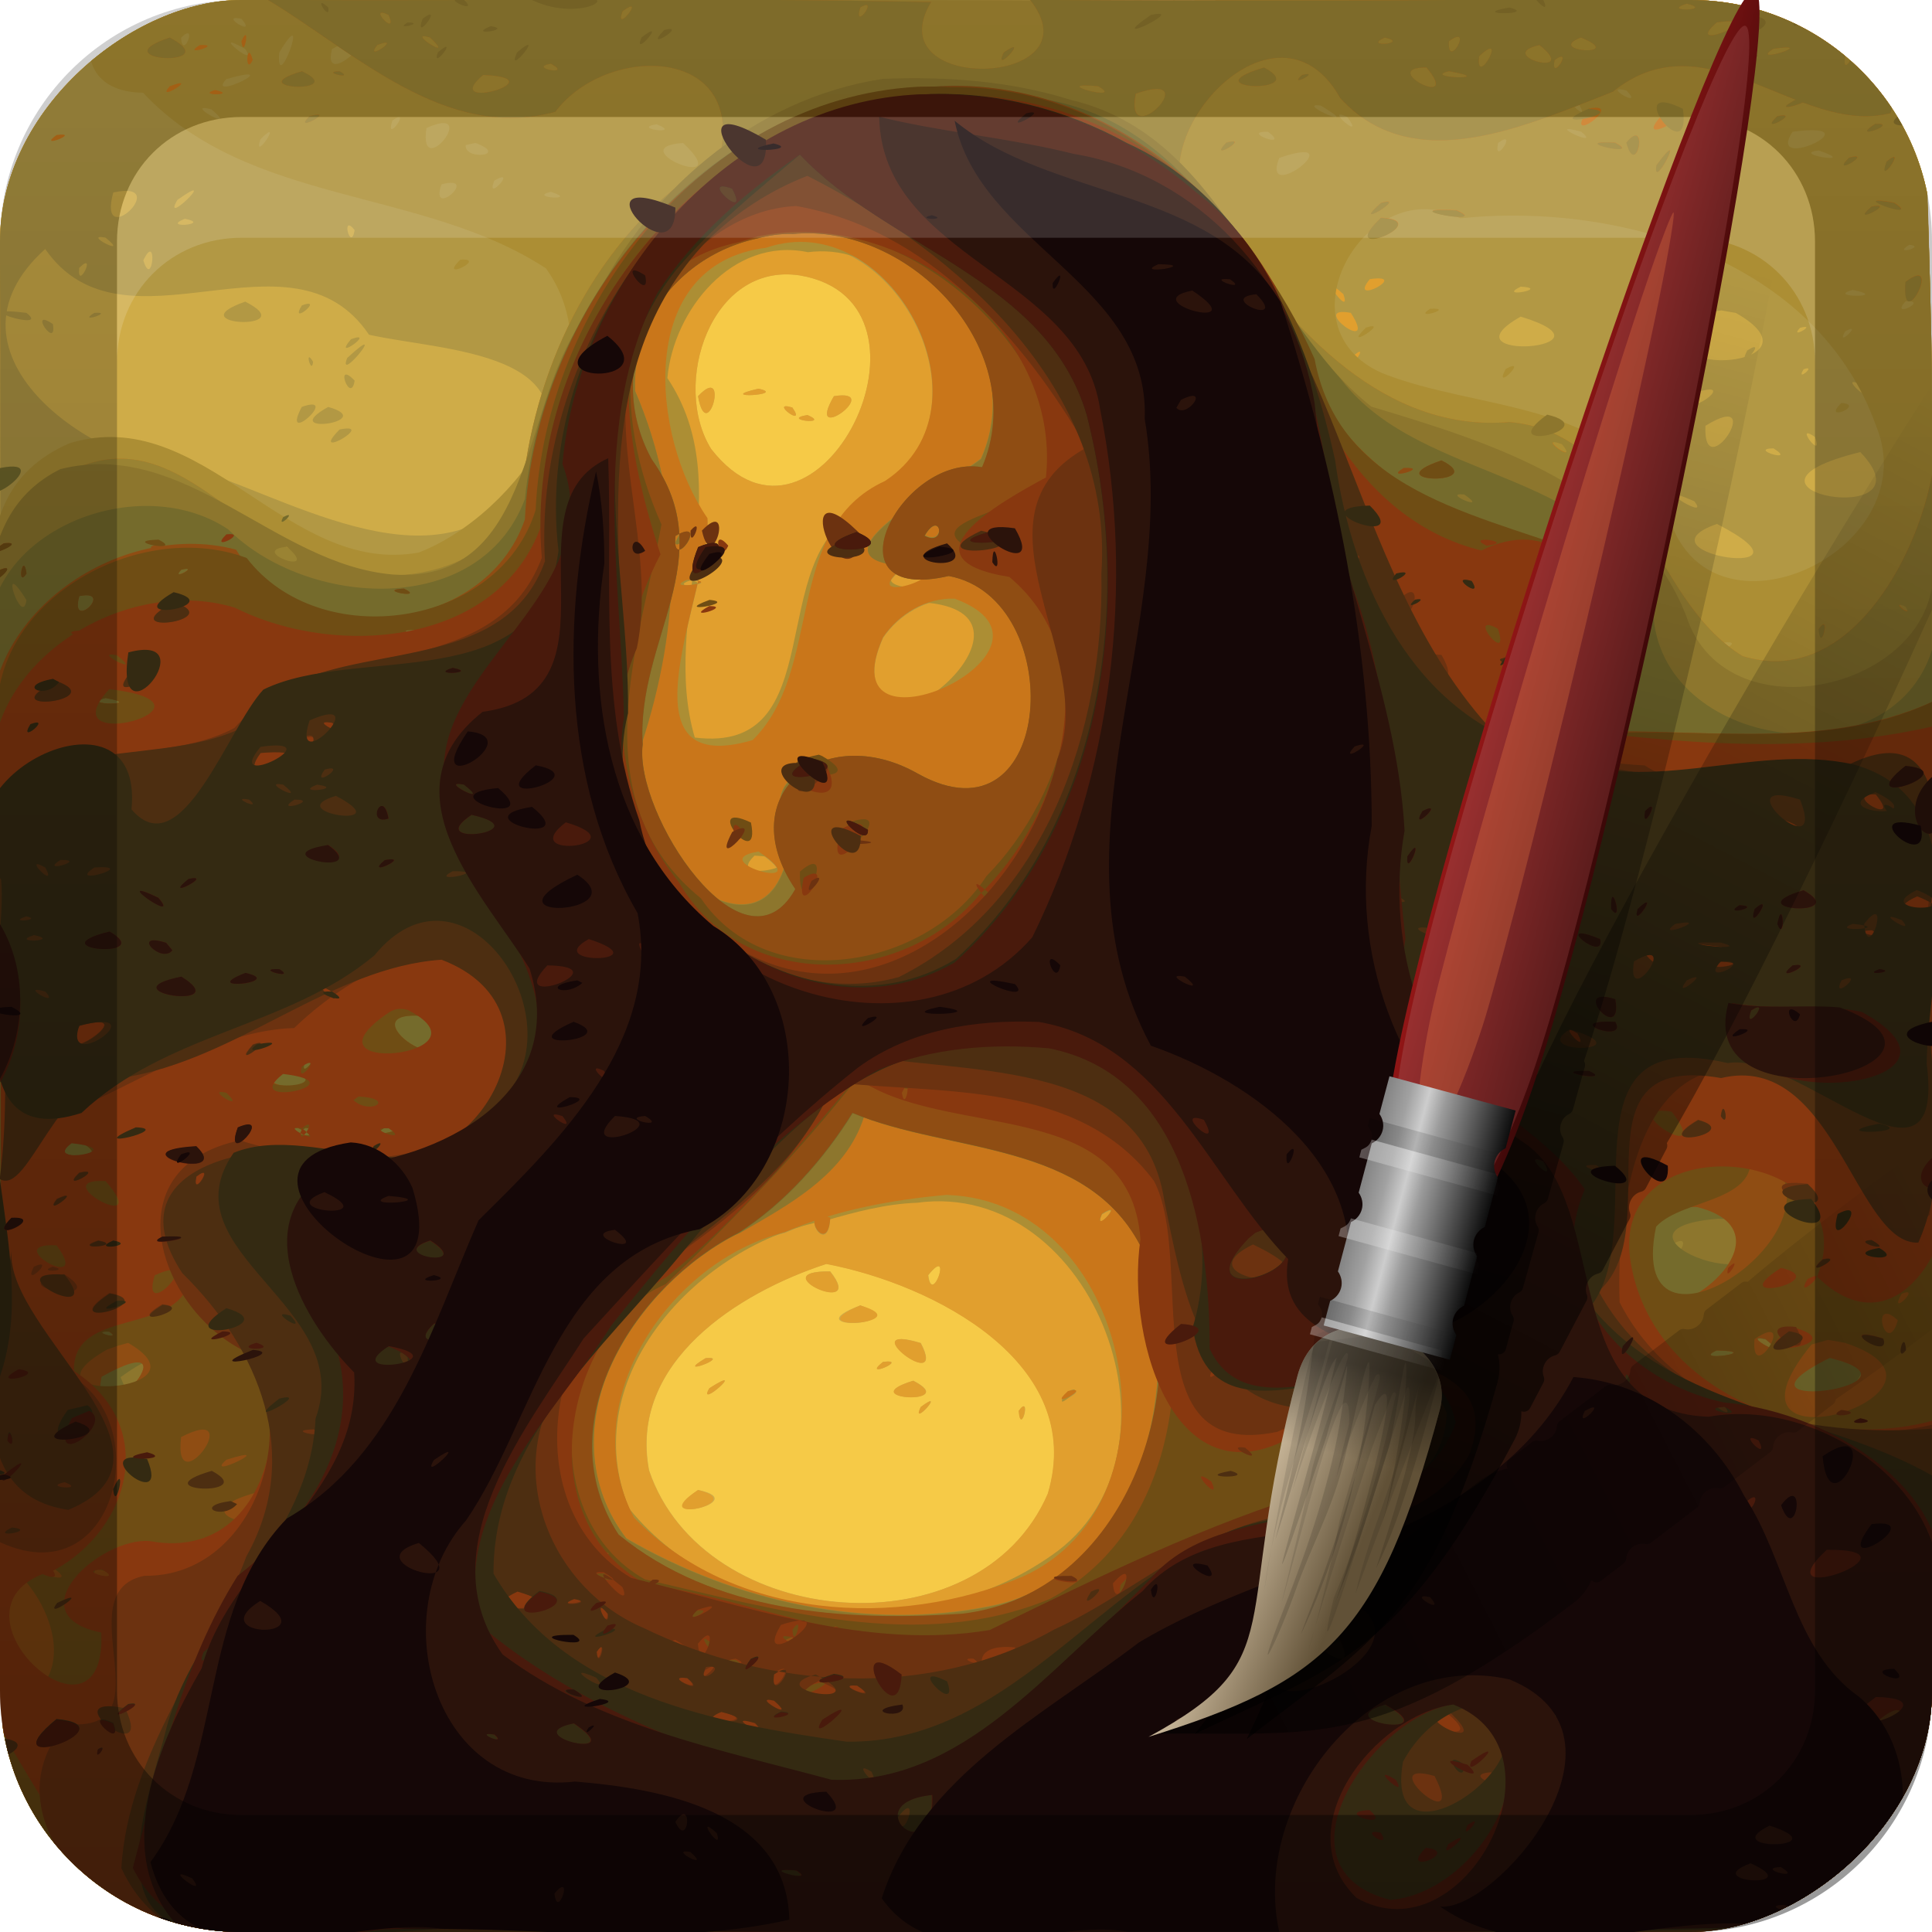 <?xml version="1.0" encoding="UTF-8"?>
<!-- Created with Inkscape (http://www.inkscape.org/) -->
<svg id="svg2" width="16" height="16" version="1.1" xmlns="http://www.w3.org/2000/svg" xmlns:cc="http://creativecommons.org/ns#" xmlns:dc="http://purl.org/dc/elements/1.1/" xmlns:rdf="http://www.w3.org/1999/02/22-rdf-syntax-ns#" xmlns:xlink="http://www.w3.org/1999/xlink">
 <defs id="defs4">
  <linearGradient id="ButtonColor" x1="10.32" x2="10.32" y1="21" y2=".999" gradientUnits="userSpaceOnUse">
   <stop id="stop3189" stop-color="#29669f" offset="0"/>
   <stop id="stop3191" stop-color="#88b6e0" offset="1"/>
  </linearGradient>
  <linearGradient id="linearGradient3204" x1="1" x2="15" y1="9" y2="9" gradientTransform="translate(-17,28)" gradientUnits="userSpaceOnUse" xlink:href="#ButtonColor"/>
  <linearGradient id="linearGradient3629" x2="29.017" y1="8" y2="8" gradientTransform="matrix(0,-1,1,0,0,16)" gradientUnits="userSpaceOnUse">
   <stop id="stop3330" offset="0"/>
   <stop id="stop3333" stop-opacity="0" offset="1"/>
  </linearGradient>
  <clipPath id="clipPath3358">
   <rect id="rect3360" transform="rotate(-90)" x="-13" y="-27" width="16" height="16" rx="2" ry="2" fill="url(#linearGradient3362)"/>
  </clipPath>
  <linearGradient id="linearGradient3362" x1="1" x2="15" y1="9" y2="9" gradientTransform="translate(-14,-29)" gradientUnits="userSpaceOnUse" xlink:href="#ButtonColor"/>
  <linearGradient id="BlackTransparent" gradientUnits="userSpaceOnUse">
   <stop id="stop12" offset="0"/>
   <stop id="stop14" stop-opacity="0" offset="1"/>
  </linearGradient>
  <linearGradient id="linearGradient4725" x1="140" x2="150" y1="88" y2="88" gradientTransform="matrix(.116 .032 -.029 .109 -2.546 -4.049)" gradientUnits="userSpaceOnUse">
   <stop id="stop3413" stop-color="#797979" offset="0"/>
   <stop id="stop3423" stop-color="#a1a1a1" offset=".219"/>
   <stop id="stop3419" stop-color="#cdcdcd" offset=".35"/>
   <stop id="stop3421" stop-color="#9b9b9b" offset=".472"/>
   <stop id="stop3415" offset="1"/>
  </linearGradient>
  <linearGradient id="linearGradient3975" x1="131.29" x2="153.85" y1="77.089" y2="77.089" gradientUnits="userSpaceOnUse">
   <stop id="stop3503" stop-color="#9a3030" offset="0"/>
   <stop id="stop3505" stop-color="#5b1c1c" offset="1"/>
  </linearGradient>
  <linearGradient id="linearGradient3977" x1="131.29" x2="153.85" y1="77.089" y2="77.089" gradientUnits="userSpaceOnUse">
   <stop id="stop3511" stop-color="#921616" offset="0"/>
   <stop id="stop3513" stop-color="#3b0808" offset="1"/>
  </linearGradient>
  <filter id="filter3526" x="-.664" y="-.038" width="2.327" height="1.076" color-interpolation-filters="sRGB">
   <feGaussianBlur id="feGaussianBlur3528" stdDeviation="0.988"/>
  </filter>
  <linearGradient id="linearGradient4690" x1="144.87" x2="145.06" y1="97.697" y2="103.91" gradientTransform="matrix(.117 .032 -.031 .118 -2.494 -4.811)" gradientUnits="userSpaceOnUse" xlink:href="#BlackTransparent"/>
  <linearGradient id="linearGradient4705" x1="57" x2="62" y1="69" y2="71" gradientTransform="matrix(.171 0 0 .172 .637 .666)" gradientUnits="userSpaceOnUse">
   <stop id="stop4701" stop-color="#c3b194" offset="0"/>
   <stop id="stop4703" stop-color="#615137" offset="1"/>
  </linearGradient>
  <linearGradient id="linearGradient3248" x1="57.901" x2="114.44" y1="106.71" y2="49.359" gradientTransform="matrix(.121 -.038 .037 .122 .817 1.72)" gradientUnits="userSpaceOnUse" xlink:href="#linearGradient3674"/>
  <linearGradient id="linearGradient3674">
   <stop id="stop3676" offset="0"/>
   <stop id="stop3678-4" stop-opacity="0" offset="1"/>
  </linearGradient>
  <linearGradient id="linearGradient4658" x1="57.901" x2="114.44" y1="106.71" y2="49.359" gradientTransform="matrix(.111 -.063 .062 .111 -1.202 3.982)" gradientUnits="userSpaceOnUse" xlink:href="#linearGradient3674"/>
  <linearGradient id="linearGradient4618" x1="35.29" x2="122.4" y1="132.69" y2="71.475" gradientTransform="matrix(.126 .018 -.017 .127 1.882 -1.192)" gradientUnits="userSpaceOnUse" xlink:href="#linearGradient3674"/>
  <linearGradient id="linearGradient4340" x1="141" x2="149" y1="81.75" y2="81.75" gradientTransform="matrix(1.247 0 0 1 -35.862 0)" gradientUnits="userSpaceOnUse" xlink:href="#BlackTransparent"/>
  <linearGradient id="linearGradient4342" x1="141" x2="149" y1="81.75" y2="81.75" gradientTransform="matrix(1.247 0 0 -1 -35.862 164.98)" gradientUnits="userSpaceOnUse">
   <stop id="stop3583" stop-color="#fff" offset="0"/>
   <stop id="stop3585" stop-color="#fff" stop-opacity="0" offset="1"/>
  </linearGradient>
 </defs>
 <g id="layer1">
  <g id="g3333" transform="translate(27,3)" clip-path="url(#clipPath3358)">
   <path id="path3490" d="m-25.5-3c-1.056-0.006-1.786 1.208-1.5 2.173 0.019 4.223-0.042 8.447 0.032 12.67 0.297 1.054 1.572 1.341 2.529 1.201 4.087-0.135 8.177 0.05 12.265-0.088 1.103-0.252 1.334-1.582 1.225-2.539-0.167-4.066 0.074-8.137-0.108-12.203-0.167-1.057-1.405-1.356-2.317-1.245-2.827 0.088-5.655 0.005-8.483 0.033-1.214 1.6e-6 -2.429 5.6e-6 -3.643 1.67e-5z" fill="#f6ca47"/>
   <path id="path3488" d="m-25.5-3c-1.056-0.006-1.786 1.208-1.5 2.173 0.019 4.223-0.042 8.447 0.032 12.67 0.297 1.054 1.572 1.341 2.529 1.201 4.087-0.135 8.177 0.05 12.265-0.088 1.103-0.252 1.334-1.582 1.225-2.539-0.167-4.066 0.074-8.137-0.108-12.203-0.167-1.057-1.405-1.356-2.317-1.245-2.827 0.088-5.655 0.005-8.483 0.033-1.214 1.6e-6 -2.429 5.6e-6 -3.643 1.67e-5zm5.125 2.281c1.298 0.221 0.143 2.563-0.735 1.438-0.333-0.534-0.005-1.552 0.735-1.438zm-0.844 1c0.074 0.427 0.269-0.287 0 0zm0.5-0.062c-0.384 0.087 0.252 0.053 0 0zm0.625 0.062c-0.251 0.43 0.426-0.069 0 0zm-0.344 0.094c-0.205-0.063 0.126 0.182 0 0zm0.125 0.062c-0.234 0.039 0.204 0.088 0 0zm-5.594 0.062c0.157 0.104-0.208-0.019 0 0zm0.719 0c0.168-0.189 0.024 0.22 0 0zm2 0.438c0.622 0.03-0.366 0.312 0 0zm-0.156 0.156c0.526-0.079-0.272 0.162 0 0zm2.938 0.656c0.424 0.417-0.486 0.012 0 0zm1.219 0.5c0.674 0.188-0.35 0.377 0 0zm-1.969 0.031c0.527 0.184-0.4 0.192 0 0zm1.656 0c0.134 0.227-0.183-0.102 0 0zm0.594 0c0.167 0.179-0.238-0.072 0 0zm-1.562 0.156c0.453 0.44-0.534-0.002 0 0zm-0.75 0.156c0.129 0.334-0.286-0.149 0 0zm0.594 0.312c0.446-0.005-0.245 0.114 0 0zm0.219 1.688c0.191-0.242 0.027 0.25 0 0zm0.25 2.875c0.882 0.167 2.158 0.818 1.834 1.902-0.573 1.327-2.853 1.14-3.303-0.192-0.171-0.896 0.739-1.472 1.468-1.71zm0.031 0.062c-0.58-0.008 0.313 0.394 0 0zm0.812 0.031c0.208-0.261 0.031 0.267 0 0zm-0.562 0.25c-0.568 0.215 0.449 0.176 0 0zm0.5 0.312c-0.582-0.177 0.233 0.446 0 0zm-1.781 0.125c-0.279 0.166 0.224-0.019 0 0zm1.469 0.031c-0.189 0.15 0.228-0.028 0 0zm0.25 0.156c-0.513 0.157 0.403 0.207 0 0zm-1.688 0.062c-0.111 0.187 0.336-0.215 0 0zm1.75 0.156c-0.086 0.182 0.225-0.17 0 0zm0.812 0.031c0.016 0.219 0.108-0.15 0 0zm-2.656 0.656c-0.445 0.304 0.465 0.097 0 0zm2.5 0.812c0.102-0.146 0.007 0.177 0 0z" fill="#cfac48"/>
   <path id="path3486" d="m-25.5-3c-1.056-0.006-1.786 1.208-1.5 2.173 0.019 4.223-0.042 8.447 0.032 12.67 0.297 1.054 1.572 1.341 2.529 1.201 4.087-0.135 8.177 0.05 12.265-0.088 1.103-0.252 1.334-1.582 1.225-2.539-0.167-4.066 0.074-8.137-0.108-12.203-0.167-1.057-1.405-1.356-2.317-1.245-2.827 0.088-5.655 0.005-8.483 0.033-1.214 1.6e-6 -2.429 5.6e-6 -3.643 1.67e-5zm5.125 2.281c1.298 0.221 0.143 2.563-0.735 1.438-0.333-0.534-0.005-1.552 0.735-1.438zm-0.844 1c0.074 0.427 0.269-0.287 0 0zm0.5-0.062c-0.384 0.087 0.252 0.053 0 0zm0.625 0.062c-0.251 0.43 0.426-0.069 0 0zm-0.344 0.094c-0.205-0.063 0.126 0.182 0 0zm0.125 0.062c-0.234 0.039 0.204 0.088 0 0zm0.156 7.031c0.882 0.167 2.158 0.818 1.834 1.902-0.573 1.327-2.852 1.14-3.303-0.192-0.171-0.896 0.739-1.473 1.468-1.71zm0.031 0.062c-0.58-0.008 0.313 0.394 0 0zm0.812 0.031c0.208-0.261 0.031 0.267 0 0zm-0.562 0.25c-0.556 0.232 0.508 0.148 0 0zm0.5 0.312c-0.582-0.177 0.233 0.446 0 0zm-1.781 0.125c-0.279 0.166 0.224-0.019 0 0zm1.469 0.031c-0.189 0.15 0.228-0.028 0 0zm0.25 0.156c-0.513 0.157 0.403 0.207 0 0zm-1.688 0.062c-0.111 0.187 0.336-0.215 0 0zm1.75 0.156c-0.086 0.182 0.225-0.17 0 0zm0.812 0.031c0.016 0.219 0.108-0.15 0 0zm-2.656 0.656c-0.454 0.3 0.448 0.104 0 0zm2.5 0.812c0.102-0.146 0.007 0.177 0 0z" fill="#e19f2e"/>
   <path id="path3596" d="m-24.812-1.844c-0.767-0.097-1.878-0.052-2.166 0.821 0.011 0.658-0.037 1.319-0.059 1.98-0.079 1.001 0.983 1.173 1.707 1.404 0.904 0.345 2.006 0.245 2.689-0.494 0.674-0.647 1.118-1.818 0.539-2.649-0.671-0.772-1.752-0.929-2.708-1.062zm10.281 0.344c-1.067 0.165-1.263 1.824-0.36 2.33 0.71 0.668 1.134 1.794 2.207 1.955 1.062-0.048 1.632-1.288 1.395-2.228-0.016-1.246-1.334-2.187-2.524-1.934-0.243-0.015-0.487-0.045-0.718-0.124z" fill="#cfac48"/>
   <path id="path3484" d="m-25.5-3c-1.056-0.006-1.786 1.208-1.5 2.173 0.019 4.223-0.042 8.447 0.032 12.67 0.297 1.054 1.572 1.341 2.529 1.201 4.087-0.135 8.177 0.05 12.265-0.088 1.103-0.252 1.334-1.582 1.225-2.539-0.167-4.066 0.074-8.137-0.108-12.203-0.167-1.057-1.405-1.356-2.317-1.245-2.827 0.088-5.655 0.005-8.483 0.033-1.214 1.6e-6 -2.429 5.6e-6 -3.643 1.67e-5zm-0.562 1.594c0.503-0.109-0.138 0.508 0 0zm0.531 0.062c0.368-0.263-0.139 0.238 0 0zm0.062 0.156c0.234 0.046-0.21 0.084 0 0zm1.406 0.094c-0.033 0.189-0.117-0.149 0 0zm11.031 0c0.121 0.199-0.223-0.117 0 0zm-8.969 0.031c0.183 0.149-0.249-0.041 0 0zm-4.125 0.031c0.218 0.176-0.209-0.041 0 0zm-0.5 0.094c0.656 0.942 2.037-0.245 2.682 0.71 0.618 0.139 1.915 0.133 1.344 1.14-0.64 1.021-1.866 0.283-2.7-5.3454e-4 -0.89-0.005-2.296-0.976-1.326-1.849zm5.969 0c1.03-0.354 1.92 1.32 0.984 1.932-0.848 0.389-0.5 1.562-1.095 2.145-1.16 0.342-0.338-1.267-0.375-1.837-0.471-0.675-0.599-2.1 0.485-2.24h-4e-6zm-5.156 0.094c0.12-0.251 0.077 0.252 0 0zm12.625 0c0.205-0.134-0.078 0.192 0 0zm-13.156 0.062c0.154-0.15-0.021 0.205 0 0zm4.219 0c0.183-0.105-0.068 0.191 0 0zm6.469 0.094c0.348-0.052-0.191 0.234 0 0zm1.25 0.062c0.258 0.014-0.208 0.101 0 0zm-1.469 0.062c0.077 0.219-0.245-0.223 0 0zm-9.094 0.062c-0.578 0.202 0.489 0.247 0 0zm0.469 0.031c-0.112 0.181 0.196-0.073 0 0zm-2.281 0.062c-0.545-0.068 0.216 0.166 0 0zm0.562 0c-0.154 0.095 0.18-0.013 0 0zm10.406 0c0.24 0.373-0.368-0.069 0 0zm3.188 0c0.834 0.476-1.004 0.573-0.175-0.012l0.055-0.008 0.119 0.02zm-1.781 0.031c0.882 0.268-0.681 0.384 0 0zm-12.156 0.062c-0.215-0.147 0.036 0.225 0 0zm14.469 0.031c0.157-0.042-0.098 0.104 0 0zm-12 0.094c-0.167 0.197 0.222-0.081 0 0zm11.562 0.094c-0.103 0.211 0.192-0.123 0 0zm-11.594 0.062c-0.088 0.228 0.368-0.34 0 0zm8.312 0c0.208-0.186-0.08 0.204 0 0zm-8.594 0.031c-0.077-0.126-0.012 0.119 0 0zm12.344 0.062c0.118-0.043-0.073 0.116 0 0zm-12 0.094c-0.175-0.183-0.032 0.207 0 0zm11.062 0.031c0.107 0.141-0.166-0.07 0 0zm1.406 0c0.164 0.227-0.206-0.099 0 0zm-1.344 0.062c0.358-0.105-0.174 0.265 0 0zm-11.562 0.125c-0.183 0.348 0.332-0.119 0 0zm0.219 0c-0.44 0.245 0.429 0.121 0 0zm11.406 0.156c0.525-0.323-0.025 0.523 0 0zm-11.312 0.031c-0.267 0.272 0.32-0.065 0 0zm12.219 0.062c0.079 0.214-0.188-0.131 0 0zm-0.344 0.094c0.206 0.128-0.22 0.004 0 0zm0.719 0.031c0.63 0.656-1.3 0.319 0 0zm-1.75 0.188c0.231 0.11-0.244 0.015 0 0zm0.375 0.219c0.152 0.186-0.443-0.195 0 0zm0.188 0.188c0.948 0.487-0.715 0.251 0 0zm-6.75 0.375c0.612-0.002-0.414 0.348 0 0zm-1.781 0.094c0.356 0.011-0.222 0.094 0 0zm3.031 0.062c0.107 0.392-0.321-0.157 0 0zm-0.812 0.094c1.103 0.412-1.082 1.418-0.594 0.32 0.131-0.193 0.357-0.329 0.594-0.32zm-1.625 2.094c0.528 0.359-0.478 0.077 0 0zm0.188 0.469c0.538-0.343-0.088 0.58 0 0zm1.375 2.375c1.525 0.052 2.016 2.526 0.629 3.159-1.045 0.441-2.401 0.361-3.223-0.486-0.5-0.952 0.284-2.121 1.249-2.365 0.425-0.184 0.886-0.268 1.345-0.309zm1.281 0.156c0.207-0.13-0.086 0.186 0 0zm-2.25 0.031c-0.286-0.098-0.019 0.349 0 0zm1.969 1.438c-0.193 0.173 0.223-0.051 0 0z" fill="#b29844"/>
   <path id="path3482" d="m-25.5-3c-0.622-0.467-1.176 0.759-0.315 0.768 0.879 0.938 2.308 0.781 3.337 1.455 0.601 0.843-0.234 2.034-1.054 2.353-1.097 0.198-1.782-1.244-2.893-0.905-1.085 0.473-0.464 1.788-0.539 2.671-0.055 2.862-0.097 5.726 0.036 8.587 0.341 1.08 1.664 1.209 2.62 1.109 4.048-0.134 8.099 0.075 12.146-0.096 1.079-0.251 1.306-1.544 1.204-2.485-0.14-4.109 0.057-8.223-0.095-12.332-0.3-1.044-1.57-1.316-2.515-1.146-3.978 0.044-7.956 0.01-11.934 0.021zm0.781 1.344c-0.171-0.083 0.123 0.213 0 0zm-0.281-1.188c0.143 0.167-0.206-0.046 0 0zm8.5 0c0.614 0.032-0.261 0.454 0 0zm-0.344 0.125c0.283 0.276-0.361-0.016 0 0zm-8.656 0.031c0.144-0.143 0.012 0.197 0 0zm-0.594 0.094c-0.363-0.284-0.002 0.216 0 0zm1.125 0c0.119 0.177-0.32-0.183 0 0zm0.719 0c0.593-0.322-0.103 0.399 0 0zm-0.438 0.031c0.273-0.46-0.028 0.381 0 0zm7.625 0.062c0.194-0.096-0.073 0.151 0 0zm5.094 0c0.083 0.188-0.186-0.071 0 0zm-13.156 0.156c0.52-0.148-0.181 0.196 0 0zm11.594 0.094c0.16 0.166-0.223-0.055 0 0zm-0.406 0.094c0.15 0.232-0.192-0.099 0 0zm-2.125 0.031c0.387 0.232-0.234-0.031 0 0zm-9.188 0.031c0.253 0.212-0.255-0.066 0 0zm12 0c0.153-0.132-0.049 0.203 0 0zm-2.594 0.062c0.165 0.221-0.208-0.093 0 0zm-7.906 0.031c0.17-0.122-0.068 0.209 0 0zm2.188 0.031c0.227 0.092-0.222 0.036 0 0zm-1.906 0.031c0.459-0.206-0.07 0.462 0 0zm6.969 0.031c0.2 0.152-0.242-0.005 0 0zm2.594 0c0.187 0.153-0.337-0.093 0 0zm1.75 0c0.703-0.091-0.229 0.35 0 0zm-12.688 0.062c0.206-0.205-0.07 0.211 0 0zm1.781 0.031c0.282 0.105-0.096 0.148-0.081 0.017l0.081-0.017zm1.719 0c0.458 0.431-0.533 0.037 0 0zm6.75 0c0.172-0.128-0.044 0.206 0 0zm2.656 0.062c0.356 0.124-0.255 0.028 0 0zm-4.469 0.062c0.635-0.218-0.159 0.407 0 0zm-6.5 0.188c0.201-0.119-0.08 0.193 0 0zm-0.438 0.031c0.327-0.087-0.103 0.299 0 0zm0.906 0.062c0.247 0.078-0.203 0.046 0 0zm7.531 0.219c1.325-0.138 2.953 0.35 3.443 1.716 0.436 1.058-1.463 1.922-1.739 0.667-0.482-0.882-1.553-0.785-2.348-1.1-0.881-0.385-0.12-1.683 0.645-1.283zm3.719 0.219c0.149 0.015-0.149 0.093 0 0zm-9.125 0.062c1.143-0.146 1.539 1.838 0.432 2.148-0.799 0.365-0.224 2.014-1.365 1.871-0.29-0.983 0.375-2.078-0.227-2.977 0.051-0.564 0.54-1.171 1.161-1.043zm-2.875 0.062c-0.194 0.189 0.233-0.019 0 0zm11.531 0.25c0.325 0.065-0.237 0.065 0 0zm0.438 0.094c0.204-0.013-0.138 0.153 0 0zm-3.938 0.062c-0.155 0.103 0.223-0.012 0 0zm-0.531 0.156c-0.215 0.21 0.221-0.07 0 0zm3.969 0.031c0.16-0.088-0.087 0.15 0 0zm-2.812 0.312c-0.109 0.206 0.203-0.112 0 0zm2.781 0.281c-0.172 0.168 0.205 0.016 0 0zm-2.75 0.312c0.16 0.173-0.218-0.052 0 0zm-5 1.062c0.589 0.227-0.463 0.187 0 0zm-1.781 0.094c0.203 0.045-0.196 0.069 0 0zm3.062 0.062c-1.59e-4 0.397-0.282-0.236 0 0zm-1.094 0.125c1.139 0.119-0.677 1.594-0.477 0.442 0.075-0.211 0.252-0.395 0.477-0.442zm6.5 0.344c0.463-0.091-0.282 0.233 0 0zm-7.938 1.75c0.663 0.034-0.283 0.266 0 0zm0.438 0.469c0.652 0.203-0.372 0.34 0 0zm0.906 2.406c1.471-0.202 2.329 2.089 1.113 2.922-1.046 0.733-2.666 0.626-3.495-0.389-0.454-1.089 0.585-2.195 1.621-2.384 0.248-0.072 0.501-0.14 0.761-0.149zm1.531 0.094c0.21-0.159-0.077 0.194 0 0zm-0.281 1.469c-0.177 0.226 0.196-0.09 0 0z" fill="#ac8e34"/>
   <path id="path3480" d="m-24.781-3c0.72 0.432 1.47 1.176 2.38 0.926 0.427-0.567 1.581-0.546 1.361 0.375-0.878 0.51-1.442 1.492-1.605 2.528-0.002 0.882-1.124 1.133-1.792 0.796-0.686-0.27-1.21-1.17-2.053-0.686-1.003 0.46-0.414 1.6-0.513 2.422 0.056 2.782-0.081 5.573 0.041 8.348 0.171 1.133 1.42 1.448 2.393 1.329 2.457-0.106 4.919-0.008 7.378-0.034 1.71-0.019 3.432 0.031 5.133-0.069 1.03-0.377 1.263-1.663 1.057-2.621v-9.378c-0.132 0.709-0.705 1.763-1.568 1.497-0.796-0.486-0.853-1.841-1.93-1.938-1.028 0.09-1.8-0.761-2.322-1.54-1.119-0.385 0.317-2.218 0.92-1.143 0.612 0.673 1.562 0.216 2.258-0.052 0.78-0.632 1.545 0.371 2.299 0.177 0.221-0.673-0.901-0.954-1.458-0.967-1.889 0.04-3.779 0.04-5.668 0.029 0.574 0.724-1.283 0.79-0.819 0.018-1.831-0.038-3.662-0.007-5.494-0.018zm11.75 0.031c0.235 0.056-0.225 0.07 0 0zm-6.844 0.031c0.164-0.099-0.063 0.21 0 0zm-1.969 0.031c0.206-0.151-0.075 0.205 0 0zm-1.938 0.031c0.085 0.198-0.189-0.092 0 0zm-2.062 0.031c-0.122 0.211 0.203-0.108 0 0zm13.062 0.031c0.49-0.07-0.31 0.27 0 0zm-13.406 0.031c-0.347 0.321 0.239-0.082 0 0zm0.219 0c-0.074 0.231 0.324-0.329 0 0zm0.375 0.094c-0.594 0.196 0.482 0.256 0 0zm2.156 0c0.232 0.22-0.224-0.07 0 0zm7.906 0c0.215 0.049-0.192 0.087 0 0zm1.625 0c0.391 0.162-0.309 0.117 0 0zm-11.094 0.031c0.021 0.171 0.079-0.177 0 0zm10 0c0.212-0.156-0.013 0.25 0 0zm-10.344 0.031c-0.168 0.102 0.206-0.01 0 0zm1.469 0c0.229-0.087-0.12 0.156 0 0zm7.031 0c-0.451 0.417 0.527-0.003 0 0zm2.594 0c0.35 0.281-0.386 0.087 0 0zm1.938 0.031c0.39-0.057-0.213 0.136 0 0zm-6.375 0.031c-0.095 0.2 0.235-0.165 0 0zm3.938 0.031c0.25-0.235-0.033 0.28 0 0zm3.031 0c0.145-0.12-0.034 0.21 0 0zm-13.188 0.031c-0.05-0.189-0.069 0.143 0 0zm10.781 0c0.166-0.118-0.038 0.196 0 0zm-8.312 0.031c0.191 0.106-0.204 0.032 0 0zm5.906 0.031c-0.638 0.188 0.415 0.222 0 0zm1.344 0c0.306 0.364-0.414-0.001 0 0zm-9.312 0.031c-0.528 0.153 0.402 0.189 0 0zm0.312 0c-0.171 0.003 0.138 0.077 0 0zm9.188 0c0.426 0.077-0.244 0.055 0 0zm-8 0.031c0.633 0.026-0.374 0.318 0 0zm6.781 0c-0.124 0.115 0.174-0.044 0 0zm-4.5 0.062c0.032 0.148 0.095-0.204 0 0zm-4.875 0.031c-0.133 0.149 0.27-0.102 0 0zm7.688 0c0.242 0.139-0.445-0.04 0 0zm-7.312 0.031c-0.17 0.05 0.201 0.045 0 0zm7.625 0.031c0.594-0.208-0.103 0.506 0 0zm5.5 0.031c-0.357 0.181 0.255-0.007 0 0zm-14.594 0.031c-0.344 0.12 0.27 0.026 0 0zm12.844 0.062c-0.242 0.345 0.324-0.069 0 0zm0.656 0c-0.409 0.412 0.407-0.046 0 0zm-11.25 0.062c-0.152 0.151 0.245-0.066 0 0zm12.156 0c-0.174 0.164 0.219-0.047 0 0zm-0.438 0.031c-0.018 0.217 0.161-0.22 0 0zm1.25 0.031c-0.23 0.151 0.216-0.008 0 0zm-15.062 0.094c-0.172 0.123 0.217-0.028 0 0zm15.406 0c0.248-0.061-0.154 0.151 0 0zm-15.812 0.031c-0.115 0.195 0.354-0.239 0 0zm10.094 0.031c-0.165 0.173 0.219-0.06 0 0zm3.219 0c-0.426-0.023 0.253 0.133 0 0zm0.094 0c0.086 0.315 0.189-0.23 0 0zm-13.375 0.062c-0.105 0.207 0.205-0.113 0 0zm15.219 0.062c-0.168 0.169 0.218-0.055 0 0zm0.312 0.031c-0.087 0.236 0.184-0.15 0 0zm-1.906 0.031c-0.04 0.237 0.271-0.368 0 0zm-2.281 0.312c-0.274 0.242 0.24-0.068 0 0zm4.25 0c-0.444-0.084 0.252 0.165 0 0zm-0.188 0.031c-0.204 0.171 0.227-0.044 0 0zm-3.438 0.031c-0.573-0.027 0.309 0.137 0 0zm-0.625 0.062c-0.402 0.381 0.466 0.025 0 0zm-5.094 0.25c1.03-0.354 1.92 1.32 0.984 1.932-0.848 0.388-0.5 1.562-1.095 2.145-1.16 0.342-0.338-1.268-0.374-1.838-0.469-0.675-0.603-2.103 0.485-2.239h3e-6zm9.438 0.281c-0.038 0.462 0.319-0.242 0 0zm-2.844 1.344c0.152 0.187-0.233-0.085 0 0zm-5.469 1.031c0.612-0.002-0.414 0.348 0 0zm-1.781 0.094c0.356 0.011-0.222 0.094 0 0zm3.031 0.062c0.107 0.392-0.321-0.157 0 0zm-0.812 0.094c1.103 0.412-1.082 1.418-0.594 0.32 0.131-0.193 0.357-0.329 0.594-0.32zm7.875 0.062c0.076 0.114-0.146-0.063 0 0zm-0.719 0.188c0.017 0.22 0.104-0.156 0 0zm-8.781 1.844c0.528 0.359-0.478 0.077 0 0zm0.188 0.469c0.538-0.343-0.088 0.58 0 0zm1.375 2.375c1.525 0.052 2.016 2.526 0.629 3.159-1.045 0.441-2.401 0.361-3.223-0.486-0.5-0.952 0.284-2.121 1.249-2.365 0.425-0.184 0.886-0.268 1.345-0.309zm1.281 0.156c0.207-0.13-0.086 0.186 0 0zm-2.25 0.031c-0.286-0.098-0.019 0.349 0 0zm8.844 1.281c0.159-0.127-0.047 0.208 0 0zm0.156 0.094c0.362-0.014-0.214 0.162 0 0zm-7.031 0.062c-0.193 0.173 0.223-0.051 0 0zm2.438 0.438c0.376-0.244-0.038 0.421 0 0zm-0.594 0.188c0.268 0.009-0.195 0.163 0 0zm-8.969 0.531c0.206-0.067-0.12 0.175 0 0z" fill="#c9761a"/>
   <path id="path3478" d="m-24.781-3c0.72 0.432 1.47 1.176 2.38 0.926 0.427-0.567 1.581-0.546 1.361 0.375-0.878 0.51-1.442 1.491-1.605 2.527-0.003 0.882-1.124 1.132-1.792 0.795-0.686-0.27-1.211-1.168-2.053-0.684-1.002 0.46-0.414 1.601-0.513 2.422 0.056 2.782-0.081 5.573 0.041 8.348 0.171 1.133 1.42 1.448 2.393 1.329 2.457-0.106 4.919-0.008 7.378-0.034 1.707-0.018 3.425 0.027 5.125-0.066 1.001-0.356 1.269-1.582 1.065-2.515-0.001-3.162 0.001-6.324 1.53e-4 -9.487-0.132 0.709-0.705 1.763-1.568 1.497-0.796-0.486-0.853-1.841-1.93-1.938-1.028 0.09-1.8-0.761-2.322-1.54-1.119-0.385 0.317-2.218 0.92-1.143 0.612 0.673 1.562 0.216 2.258-0.052 0.78-0.632 1.545 0.371 2.299 0.177 0.221-0.673-0.901-0.954-1.458-0.967-1.889 0.04-3.779 0.04-5.668 0.029 0.573 0.724-1.282 0.789-0.819 0.018-1.831-0.039-3.662-0.007-5.494-0.018zm11.75 0.031c0.235 0.056-0.225 0.07 0 0zm-6.844 0.031c0.164-0.099-0.063 0.21 0 0zm-1.969 0.031c0.206-0.151-0.075 0.205 0 0zm-1.938 0.031c0.085 0.198-0.189-0.092 0 0zm11 0.062c0.49-0.07-0.31 0.27 0 0zm-12.812 0.125c-0.594 0.196 0.482 0.256 0 0zm2.156 0c0.232 0.22-0.224-0.07 0 0zm7.906 0c0.215 0.049-0.192 0.087 0 0zm1.625 0c0.391 0.162-0.309 0.117 0 0zm-1.094 0.031c0.212-0.156-0.013 0.25 0 0zm-8.875 0.031c0.229-0.087-0.12 0.156 0 0zm7.031 0c-0.451 0.417 0.527-0.003 0 0zm2.594 0c0.35 0.281-0.386 0.087 0 0zm1.938 0.031c0.39-0.057-0.213 0.136 0 0zm-6.375 0.031c-0.095 0.2 0.235-0.165 0 0zm3.938 0.031c0.25-0.235-0.034 0.28 0 0zm3.031 0c0.145-0.12-0.034 0.21 0 0zm-2.406 0.031c0.166-0.118-0.038 0.196 0 0zm-8.312 0.031c0.191 0.106-0.204 0.032 0 0zm5.906 0.031c-0.638 0.188 0.415 0.222 0 0zm1.344 0c0.306 0.364-0.414-0.001 0 0zm-9.312 0.031c-0.528 0.153 0.402 0.189 0 0zm0.312 0c-0.171 0.003 0.138 0.077 0 0zm9.188 0c0.426 0.077-0.244 0.055 0 0zm-8 0.031c0.633 0.026-0.374 0.318 0 0zm6.781 0c-0.124 0.115 0.174-0.044 0 0zm-4.5 0.062c0.032 0.148 0.095-0.204 0 0zm2.812 0.031c0.242 0.139-0.445-0.04 0 0zm0.312 0.062c0.594-0.208-0.103 0.506 0 0zm5.5 0.031c-0.357 0.181 0.255-0.007 0 0zm-1.75 0.094c-0.43 0.186 0.36 0.028 0 0zm0.781 0c-0.524-0.258 0.075 0.533 0 0zm-11.375 0.062c-0.152 0.151 0.245-0.066 0 0zm12.156 0c-0.174 0.164 0.219-0.047 0 0zm-0.438 0.031c-0.018 0.217 0.161-0.22 0 0zm1.25 0.031c-0.23 0.151 0.216-0.008 0 0zm0.344 0.094c0.248-0.061-0.154 0.151 0 0zm-5.719 0.062c-0.165 0.173 0.219-0.06 0 0zm3.219 0c-0.426-0.023 0.253 0.133 0 0zm0.094 0c0.086 0.315 0.189-0.23 0 0zm1.844 0.125c-0.168 0.169 0.218-0.055 0 0zm0.312 0.031c-0.087 0.236 0.184-0.15 0 0zm-1.906 0.031c-0.04 0.237 0.271-0.368 0 0zm-2.281 0.312c-0.274 0.242 0.24-0.068 0 0zm4.25 0c-0.444-0.084 0.252 0.165 0 0zm-0.188 0.031c-0.204 0.171 0.227-0.044 0 0zm-3.438 0.031c-0.573-0.027 0.309 0.137 0 0zm-0.625 0.062c-0.402 0.381 0.466 0.025 0 0zm-4.875 0.125c0.952-0.116 1.986 0.918 1.562 1.868-0.284 0.223-1.569 0.869-0.551 0.888 1.122-0.112 1.56 2.175 0.25 1.924-0.479-0.215-1.684-0.574-1.288 0.4-0.177 1.178-1.57-0.09-1.225-0.843 0.326-0.995 0.36-1.977-0.051-2.932-0.03-0.709 0.565-1.391 1.304-1.306zm9.219 0.406c-0.038 0.462 0.319-0.242 0 0zm-2.844 1.344c0.152 0.187-0.233-0.085 0 0zm-7.312 0.75c0.187-0.058-0.123 0.196 0 0zm2.031 0c0.137-0.235 0.185 0.1 0 0zm8.125 0.594c0.076 0.114-0.146-0.063 0 0zm-0.719 0.188c0.017 0.22 0.104-0.156 0 0zm-7.906 4.031c0.873 0.26 2.251 0.265 2.387 1.433 0.202 1.014-0.186 2.383-1.323 2.621-1.035 0.214-2.128-0.033-3.033-0.558-0.679-0.886 0.033-2.143 0.944-2.534 0.405-0.233 0.875-0.484 1.025-0.962zm3.781 2.812c0.657-0.022-0.329 0.359 0 0zm-0.406 0.25c0.141 0.157-0.404-0.155 0 0zm-8.781 0.406c0.175-0.161-0.057 0.177 0 0z" fill="#9a8333"/>
   <path id="path3476" d="m-23.156-3c-0.228-0.038 0.137 0.132 0 0zm0.562 0c0.429 0.208 0.874-0.105 0.178 0h-0.178zm8.375 0c-0.214-0.154 0.087 0.185 0 0zm-9.844 0.031v0.031-0.031zm11.844 0c0.025 0.217 0.111-0.205 0 0zm-12.062 0.031c-0.142-0.128 0.02 0.132 0 0zm9.781 0c-0.362 0.064 0.247 0.063 0 0zm-2.969 0.062c-0.424 0.29 0.329-0.072 0 0zm4.938 0c-0.428 0.371 0.503 0.044 0 0zm0.406 0c-0.109 0.243 0.222-0.096 0 0zm-11.375 0.031c-0.079 0.216 0.187-0.142 0 0zm-0.125 0.031c-0.12 0.07 0.16-8.899e-4 0 0zm0.688 0.031c-0.209 0.086 0.197 0.027 0 0zm1.438 0.031c-0.191 0.196 0.21-0.054 0 0zm-0.188 0.062c-0.083 0.19 0.231-0.179 0 0zm10.188 0.062c-0.107 0.222 0.21 0.077 0 0zm-11.875 0.062c-0.059 0.165 0.189-0.16 0 0zm0.656 0c-0.102 0.227 0.257-0.218 0 0zm10.219 0c-0.3 0.05 0.216 0.067 0 0zm-0.094 0.125c-0.258-0.03 0.185 0.134 0 0zm-7.094 0.094c-1.079 0.162-1.996 0.957-2.438 1.938-0.578 0.676-0.401 2.247-1.622 2.167-0.982-0.085-1.715-1.131-2.753-0.873-0.778 0.387-0.602 1.371-0.503 2.075 0.056 1.314-0.028 2.636-0.007 3.954-0.004 1.664 0.009 3.329 0.058 4.992 0.351 1.017 1.61 1.291 2.557 1.09 4.079-0.017 8.159 0.042 12.237-0.032 0.994-0.283 1.385-1.487 1.156-2.414-0.016-2.987 0.007-5.973 3.1e-4 -8.96 0.175 1.085-1.695 1.565-2.034 0.51-0.418-1.063-1.609-1.434-2.607-1.732-0.935-0.743-1.208-2.239-2.49-2.541-0.502-0.158-1.034-0.195-1.557-0.174zm8.5 0.25c-0.437 0.232 0.402 0.122 0 0zm-9.25 1.031c0.952-0.116 1.986 0.918 1.562 1.868-0.284 0.223-1.569 0.869-0.551 0.888 1.122-0.112 1.56 2.175 0.25 1.924-0.479-0.215-1.684-0.574-1.288 0.4-0.177 1.178-1.57-0.09-1.225-0.843 0.326-0.995 0.36-1.977-0.051-2.932-0.03-0.709 0.565-1.391 1.304-1.306zm6.25 1.5c-0.465 0.334 0.488 0.114 0 0zm0.219 0.844c0.141 0.177-0.219-0.064 0 0zm-7.406 0.156c0.187-0.058-0.123 0.196 0 0zm2.031 0c0.137-0.235 0.185 0.1 0 0zm-5.281 0.094c0.299 0.259-0.334 0.032 0 0zm4.781 4.719c0.873 0.26 2.251 0.265 2.387 1.433 0.202 1.014-0.186 2.383-1.323 2.621-1.035 0.214-2.128-0.033-3.033-0.558-0.68-0.886 0.033-2.143 0.943-2.534 0.405-0.233 0.875-0.484 1.025-0.962zm7.312 0.875c0.128 0.351-0.179-0.184 0 0zm-0.625 0.188c0.2-0.132 0.026 0.189 0 0zm-0.375 0.094c0.251-0.157-0.056 0.279 0 0zm1.375 0.406c0.172 0.136-0.383-0.083 0 0zm-14.562 0.5c0.161-0.197 0.024 0.232 0 0zm0.469 0.062c0.41-0.218-0.175 0.262 0 0zm14.812 0.094c0.244 0.203-0.239-0.047 0 0zm-4.406 0.594c-0.2 0.717-0.625-0.319 0 0zm-9.438 0.625c0.296-0.092-0.174 0.19 0 0zm-0.344 1c0.093-0.304 0.038 0.179 0 0z" fill="#8d762d"/>
   <path id="path3474" d="m-19.281-2.281c-1.796 0.032-3.197 1.707-3.372 3.414-0.373 0.995-1.807 0.897-2.457 0.251-0.769-0.516-2.14 0.051-1.976 1.07 0.289 3.058-0.106 6.138 0.152 9.194 0.059 1.079 1.158 1.452 2.079 1.391 1.474-0.002 2.946-0.081 4.421-0.05 2.784 0.002 5.569 0.077 8.352-0.055 1.029-0.338 1.292-1.606 1.1-2.553-0.037-2.668-0.006-5.337-0.016-8.006-0.334 1.106-2.267 0.834-2.311-0.31-0.336-1.204-1.903-1.033-2.583-1.921-0.74-0.832-1.214-2.1-2.44-2.319-0.307-0.086-0.628-0.137-0.948-0.107zm-1.156 1.219c0.976-0.097 1.983 0.968 1.571 1.931-0.672-0.112-1.313 1.14-0.276 0.901 0.997 0.187 0.882 2.275-0.258 1.636-0.772-0.438-1.548 0.169-1.013 0.957-0.427 0.768-1.339-0.63-1.264-1.199-0.052-0.868 0.656-1.549 0.075-2.36-0.419-0.771 0.052-1.652 0.877-1.83 0.093-0.025 0.19-0.039 0.287-0.037zm-6.562 1.938c-0.336 0.5 0.519-0.104 0 0zm12.125 0.219c0.226 0.155-0.205-0.02 0 0zm-9.781 0.188c-0.063 0.116 0.135-0.073 0 0zm3.25 0.156c0.295-0.171-0.04 0.328 0 0zm2.062 0c0.137-0.235 0.185 0.1 0 0zm-7.438 0.531c-0.033 0.243-0.246-0.399 0 0zm12.062 0.719c0.395-0.159-0.171 0.181 0 0zm1.094 0.156c0.356-0.122-0.167 0.156 0 0zm2.031 3.281c0.021 0.265-0.141-0.162 0 0zm-0.438 0.062c0.182 0.229-0.513-0.243 0 0zm-7.906 0.031c0.81 0.338 1.958 0.225 2.402 1.135 0.443 1.159-0.134 2.852-1.493 3.013-0.978 0.066-2.057-0.009-2.846-0.656-0.601-0.92 0.134-2.068 0.997-2.501 0.38-0.245 0.701-0.606 0.94-0.99zm7.531 0.281c0.475 0.05-0.147 0.162 0 0zm-0.188 0.031c0.313 0.055-0.22 0.063 0 0zm0.125 0.531c0.392 0.851-1.435 0.122-0.302 0.031 0.101 0.004 0.205 0.002 0.302-0.031zm-0.125 0.75c0.27-0.28 0.225 0.366 0 0zm0.969 0.188c0.18-0.131-0.043 0.207 0 0zm-0.75 0.094c0.244 0.201-0.232-0.056 0 0zm-14.281 0.125c0.571 0.048-0.355 0.305 0 0zm15.156 0.062c0.68-0.249 0.106 0.387-0.125 0.16l0.04-0.066 0.085-0.094zm-0.969 0.062c0.451-0.461 0.089 0.44 0 0zm-13.531 0.062c0.73-0.54 0.202 0.57 0 0zm0.625 0.469c0.129 0.076-0.144 0.003 0 0zm10.469 0c0.244 0.285-0.232-0.113 0 0zm-0.312 0.031c0.337-0.175-0.104 0.35 0 0zm-0.5 0.094c-0.145 0.704-0.647-0.24 0 0zm-8.906 0.188c0.124 0.201-0.219-0.111 0 0zm13.531 0.031c0.363-0.068-0.235 0.161 0 0zm-14.469 0.406c0.877-0.074-0.592 0.348 0 0zm-0.094 1.062c0.368-0.184 0.032 0.156 0 0z" fill="#756b2c"/>
   <path id="path3472" d="m-19.344-2.281c-1.818 0.095-3.228 1.827-3.309 3.582-0.331 0.97-1.864 1.121-2.392 0.251-1.021-0.272-2.276 0.649-1.995 1.76 0.186 2.911-0.159 5.835 0.161 8.74 0.391 0.956 1.57 1.04 2.46 0.989 3.738-0.117 7.479 0.009 11.218-0.041 1.033 0.248 2.337-0.534 2.214-1.689-0.014-2.832-0.015-5.665-0.013-8.498-0.96 0.434-2.031 0.186-3.043 0.257 0.711-0.406 0.866-1.64-0.201-1.56-0.869-0.229-1.819-0.764-1.988-1.724-0.511-1.19-1.699-2.17-3.046-2.067l-0.065-5.91e-5 2.1e-5 4.5e-6zm-6.344 3.844c0.23-0.068-0.219-0.062 0 0zm5.25-2.625c0.976-0.097 1.983 0.968 1.571 1.931-0.672-0.112-1.313 1.14-0.276 0.901 0.997 0.187 0.882 2.275-0.258 1.636-0.772-0.438-1.548 0.169-1.013 0.957-0.427 0.768-1.339-0.63-1.264-1.199-0.052-0.868 0.656-1.549 0.075-2.36-0.419-0.771 0.052-1.652 0.877-1.83 0.093-0.025 0.19-0.039 0.287-0.037zm5.375 1.875c-0.571 0.193 0.415 0.207 0 0zm-0.312 0.062c-0.185 0.112 0.241-0.009 0 0zm-6.031 0.562c0.29-0.168-0.034 0.326 0 0zm2.062 0c0.137-0.235 0.185 0.1 0 0zm-7.625 0.062c-0.28 0.178 0.241-0.026 0 0zm-0.031 0.219c-0.142 0.206 0.186-0.075 0 0zm1.5 0c0.165-0.042-0.097 0.102 0 0zm-1.281 0.031c-0.027-0.195-0.085 0.13 0 0zm3.125 0.125c-0.247 0.012 0.192 0.091 0 0zm-2.688 0.062c0.3-0.061-0.083 0.304 0 0zm2.781 0.281c0.176 0.121-0.243-0.012 0 0zm-2.594 0.469c0.138 0.133-0.219-0.046 0 0zm0.031 0.094c0.347 0.063-0.238 0.06 0 0zm2.906 2.375c0.229 0.069-0.22 0.057 0 0zm-0.125 0.281c0.206 0.683-0.962-0.182 0 0zm0.125 0.25c0.226 0.027-0.192 0.105 0 0zm-1.25 0.094c0.183-0.123-0.077 0.208 0 0zm-0.188 0.062c0.612 0.165-0.379 0.237 0 0zm1.156 0.062c0.584 0.19-0.44 0.202 0 0zm-1.625 0.094c0.156 0.124-0.264-0.039 0 0zm1.062 0.031c0.163-0.151 0.043 0.177 0 0zm12.281 0.094c0.345-0.23-0.019 0.37 0 0zm-1.25 0.062c0.147 0.138-0.258-0.072 0 0zm1.031 0c0.116 0.194-0.327-0.219 0 0zm-7.938 0.031c0.81 0.338 1.958 0.225 2.402 1.135 0.443 1.159-0.134 2.852-1.493 3.013-0.978 0.066-2.057-0.009-2.846-0.656-0.601-0.92 0.134-2.068 0.997-2.501 0.38-0.245 0.701-0.606 0.94-0.99zm-4.594 0.125c0.303 0.14-0.248 7.749e-4 0 0zm0.062 0c0.148 0.006-0.141 0.1 0 0zm0.656 0c0.361-0.038-0.2 0.119 0 0zm-2.562 0.094c0.466 0.226-0.415 0.149 0 0zm13.969 0.062c0.475 0.05-0.147 0.162 0 0zm-0.188 0.031c0.313 0.055-0.22 0.063 0 0zm-13.5 0.219c0.051 0.157-0.184-0.141 0 0zm13.156 0.25c1.011 0.259-0.728 1.435-0.491 0.388 0.049-0.22 0.26-0.405 0.491-0.388zm-12.531 0.656c0.249 0.067-0.226 0.058 0 0zm13.844 0.344c0.18-0.131-0.043 0.207 0 0zm-14.469 0.031c0.121 0.079-0.176-0.007 0 0zm0.375 0c0.343 0.064-0.256 0.067 0 0zm13.344 0.062c0.244 0.201-0.232-0.056 0 0zm-0.406 0.094c0.409 0.009-0.228 0.102 0 0zm-13.906 0.031c0.605-0.122-0.301 0.401 0 0zm14.844 0.031c0.901 0.22-0.907 0.479-0.058 0.029l0.041-0.021 0.017-0.008zm-14.312 0.156c0.837-0.467-0.124 0.634 0 0zm0.938 0.094c0.329 0.072-0.226 0.051 0 0zm-0.062 0.25c0.084 0.198-0.184-0.099 0 0zm10.375 0.125c0.244 0.285-0.232-0.113 0 0zm-0.312 0.031c0.337-0.175-0.104 0.35 0 0zm-0.5 0.094c-0.145 0.704-0.647-0.24 0 0zm-8.906 0.188c0.124 0.201-0.219-0.111 0 0zm13.562 0c0.301 0.106-0.238 0.03 0 0zm-14.5 0.438c0.369-0.054-0.412 0.194 0 0zm-0.094 1.062c0.368-0.184 0.032 0.156 0 0z" fill="#8f4d13"/>
   <path id="path3470" d="m-19.406-2.281c-1.766 0.099-3.082 1.814-3.158 3.504-0.3 0.976-1.784 1.191-2.393 0.398-0.929-0.348-2.239 0.415-2.047 1.484 0.013 2.267 0.003 4.534 5e-3 6.801 0.455 0.3 0.684 1.057 0.082 1.21-0.22 1.116 1.004 2.026 2.042 1.889 4.264-0.067 8.529 0.082 12.792-0.058 1.052-0.359 1.285-1.666 1.084-2.631v-7.503c-0.941 0.443-1.999 0.172-2.993 0.28 0.055-0.518 1.244-1.159 0.24-1.453-0.897-0.373-2.147-0.507-2.361-1.667-0.527-1.187-1.617-2.265-2.994-2.251l-0.149-0.005-0.149 0.002v4.9e-6zm4.938 3.781c0.208 0.081-0.12-0.173 0 0zm-5.75-2.969c0.024 0.211-0.153-0.141 0 0zm-0.219 0.344c1.092 0.036 2.072 0.929 2.25 2-0.177 0.396-1.558 0.424-0.531 0.766 0.972 0.621 0.549 1.945-0.113 2.615-0.494 0.764-1.806 1.005-2.364 0.184-1.003-0.815-0.511-2.096-0.327-3.097-0.398-0.882-0.453-2.14 0.709-2.407 0.121-0.038 0.248-0.059 0.375-0.061zm5.375 1.938c-0.571 0.193 0.415 0.207 0 0zm-10.625 0.656c-0.341 0.01 0.23 0.116 0 0zm-1.281 0.031c-0.28 0.178 0.241-0.026 0 0zm-0.031 0.219c-0.142 0.206 0.186-0.075 0 0zm1.5 0c0.165-0.042-0.097 0.102 0 0zm-1.281 0.031c-0.027-0.195-0.085 0.13 0 0zm3.125 0.125c-0.247 0.012 0.192 0.091 0 0zm-2.688 0.062c0.3-0.061-0.083 0.304 0 0zm5.219 0.031c-0.333 0.122 0.25 0.023 0 0zm-2.438 0.25c0.176 0.121-0.243-0.012 0 0zm-2.594 0.469c0.138 0.133-0.219-0.046 0 0zm0.031 0.094c0.347 0.063-0.238 0.06 0 0zm5.906 0.469c-0.634 0.125 0.525 0.297 0.029 0.012l-0.029-0.012zm-0.562 0.562c-0.428-0.203 0.088 0.431 0 0zm0.812 0c-0.222 0.519 0.474-0.169 0 0zm-0.406 0.406c-0.014 0.483 0.322-0.279 0 0zm-2.844 0.938c0.229 0.069-0.22 0.057 0 0zm-0.125 0.281c0.207 0.683-0.962-0.182 0 0zm0.125 0.25c0.226 0.027-0.192 0.105 0 0zm-1.25 0.094c0.183-0.123-0.077 0.208 0 0zm-0.188 0.062c0.592 0.172-0.448 0.217 0 0zm1.156 0.062c0.584 0.19-0.44 0.202 0 0zm3.594 0.031c0.842 0.203 1.991 0.128 2.417 1.052 0.387 1.092 0.326 2.637-0.814 3.253-1.081 0.451-2.275 0.084-3.355-0.161-0.91-0.511-0.752-2.037 0.173-2.446 0.561-0.532 1.101-1.09 1.58-1.698zm-5.219 0.062c0.156 0.124-0.264-0.039 0 0zm1.062 0.031c0.163-0.151 0.043 0.177 0 0zm11.969 0.125c0.52-0.323-0.003 0.51 0 0zm-0.938 0.031c0.147 0.138-0.258-0.072 0 0zm-11.5 0.156c0.303 0.14-0.248 7.749e-4 0 0zm0.062 0c0.148 0.006-0.141 0.1 0 0zm0.656 0c0.361-0.038-0.2 0.119 0 0zm-2.562 0.094c0.466 0.226-0.415 0.149 0 0zm13.844 0.031c1.137 0.553-1.038 2.061-0.752 0.693 0.224-0.247 0.938-0.196 0.752-0.693zm0.625 0.156c0.151 0.174-0.217-0.066 0 0zm-14.188 0.125c0.051 0.157-0.184-0.141 0 0zm0.625 0.906c0.249 0.067-0.226 0.058 0 0zm14.219 0.062c0.176-0.074-0.117 0.209 0 0zm-0.031 0.219c-0.093 0.326-0.241-0.221 0 0zm-14.812 0.094c0.121 0.079-0.176-0.007 0 0zm13.625 0.062c0.369-0.25-0.034 0.405 0 0zm-13.469 0.031c0.727 0.42-0.981 0.514-0.175 0.056l0.087-0.031 0.089-0.025zm14.219 0c1.195 0.399-1.211 1.15-0.278 0.014l0.137-0.039 0.141 0.025zm-1.062 0.062c0.409 0.009-0.228 0.102 0 0zm-2.312 0.406c0.149-0.297 0.124 0.251 0 0zm-0.5 0.062c0.781 0.558-1.22 0.71-0.25 0.118 0.078-0.049 0.162-0.092 0.25-0.118zm-0.656 0.188c-0.039 0.335-0.262-0.197 0 0zm0.406 0c0.145 0.331 0.215-0.28 0 0zm-9.656 0.062c0.565-0.292-0.071 0.581 0 0zm0.375 0.188c0.462-0.147-0.204 0.179 0 0zm0.375 0.188c0.422 0.54-0.972 0.299-0.099 0.076 0.033-0.025 0.066-0.051 0.099-0.076zm2.625 0.625c0.459-0.156-0.201 0.184 0 0zm-4.469 0.062c0.349 0.217-0.317 0.019 0 0zm0.5 0.062c0.122 0.402-0.336-0.151 0 0zm-0.125 0.25c0.284-0.111 0.025 0.174-0.051 0.066l0.051-0.066zm0.125 0.188c0.215-0.217 0.004 0.251 0 0zm5.969 0.031c0.144-0.119-0.047 0.224 0 0zm-0.312 0.062c0.405 0.019-0.288 0.103 0 0z" fill="#6f4d14"/>
   <path id="path3468" d="m-19.25-2.2c-1.801 0.022-3.253 1.754-3.25 3.5-0.326 1.046-1.702 1.161-2.554 0.733-0.946-0.292-2.208 0.519-1.987 1.579 0.103 2.564 0.008 5.13 0.039 7.695 0.491 0.839 1.135 2.064 2.308 1.784 2.024-0.131 4.054 0.008 6.08-0.038 2.148 0.003 4.296-0.001 6.444-0.034 1.091-0.296 1.389-1.632 1.17-2.609v-1.643c-0.999 0.269-2.365-0.238-2.504-1.374-0.112-1.111 1.977-0.885 1.553 0.18 0.786 0.77 1.412-0.738 0.951-1.332v-3.224c-1.16 0.265-2.36 0.115-3.523-0.048 1.231 0.25 0.916-1.967-0.209-1.41-0.986-0.243-1.501-1.263-1.702-2.18-0.576-1.018-1.682-1.668-2.816-1.581zm4.562 3.719c0.262-0.03-0.2-0.093 0 0zm0.219 0.031c0.211 0.1-0.108-0.183 0 0zm-11.875 0.719c0.456-0.056-0.283-0.073 0 0zm6.125-3.688c0.025 0.212-0.143-0.131 0 0zm-0.5 0.375c1.163-0.237 2.511 0.76 2.381 1.998-0.389 0.211-1.219 0.676-0.303 0.824 0.823 0.689 0.429 1.981-0.245 2.629-0.637 0.768-1.961 0.815-2.49-0.098-0.617-0.758-0.596-1.88-0.154-2.718-0.288-0.882-0.615-2.32 0.647-2.585l0.165-0.051zm5.094 1.875-0.093 0.062 0.093-0.062zm-9.5 0.594c-0.158 0.156 0.199-0.022 0 0zm4.156 0.094c-0.147-0.172-0.069 0.165 0 0zm7.281 0.406c0.17-0.097-0.041 0.183 0 0zm-7.438 0.094c-0.228 0.125 0.201 9.148e-4 0 0zm6.531 0.188c0.109 0.327-0.279-0.153 0 0zm-11.438 0.219c0.247 0.192-0.226-0.046 0 0zm-0.062 0.281c1.061 0.127-0.531 0.574 0 0zm5.938 0.625c-0.875-0.118 0.282 0.579 0 0zm0.125 0.531c-0.186 0.582 0.486-0.226 0 0zm-0.812 0.031c-0.145-0.213-0.066 0.199 0 0zm0.5 0.375c-0.091 0.408 0.295-0.179 0 0zm1.531 0.125c0.077 0.212-0.263-0.24 0 0zm-4.812 0.969c0.752 0.383-0.962 0.563-0.15 0.019 0.049-0.03 0.096-0.033 0.15-0.019zm-0.875 0.469c0.186-0.121-0.053 0.178 0 0zm-0.156 0.062c0.65 0.077-0.381 0.298 0 0zm4.75 0.031c0.729 0.524 2.26 0.137 2.351 1.338-0.127 0.855 0.312 2.292 1.369 1.563 0.667-0.251 0.778 0.615 0.082 0.617-0.89 0.249-1.737 0.611-2.56 1.027-1 0.322-2.004-0.215-2.99-0.352-0.972-0.537-0.687-2.052 0.18-2.547 0.592-0.477 1.082-1.064 1.567-1.646zm2.938 3.344c-0.235-0.164 0.099 0.213 0 0zm-0.969-3.281c0.454-0.061-0.302 0.175 0 0zm-7.188 0.062c0.182 0.178-0.199-0.048 0 0zm5.594 0c0.091-0.194 0.029 0.187 0 0zm5.844 0c0.241-0.148 0.056 0.156-0.034 0.069l0.034-0.069zm-10.344 0.031c0.318 0.015 0.1 0.16-0.042 0.03l0.042-0.03zm9.75 0.094c0.242-0.149 0.199 0.022-0.004 0.032l0.004-0.032zm1.125 0.031c0.378 0.489-0.517-0.077 0 0zm-11.344 0.138c0.158-0.129-0.053 0.205 0 0zm0 0c0.232 0.172-0.212-0.037 0 0zm0.719 0c0.196 0.134-0.229-0.012 0 0zm12.562 0.062c0.49 0.392-0.554 0.077 0 0zm-15.188 0.062c0.516 0.054-0.262 0.193 0 0zm14.875 0.188c0.163-0.105-0.06 0.213 0 0zm-14.594 0.125c0.411 0.472-0.518-0.028 0 0zm14.75 0.188c0.168-0.11-0.09 0.226 0 0zm-15.156 0.344c0.31 0.418-0.486-0.025 0 0zm1.469 0.125c0.202 0.076-0.274 0.044 0 0zm12.375 0.062c-0.042 0.152 0.137-0.134 0 0zm0.438 0c-0.503 0.319 0.449 0.103 0 0zm-13.469 0.062c0.448-0.21-0.127 0.419 0 0zm13.688 0.031c-0.121 0.202 0.218-0.114 0 0zm-13.406 0.031c1.031 0.334 0.895 2.364-0.321 2.139-0.41-0.037-1.124 0.611-0.403 0.757 0.047 1.105-1.43-0.232-0.391-0.516 0.641-0.351 0.86-1.2 0.165-1.65-0.017-0.521 0.829-0.298 0.95-0.73zm13.312 0.375c-0.572 0.279 0.494 0.15 0 0zm-3.062 0.312c0.171 0.158-0.224-0.042 0 0zm-7.188 1.406c0.115-0.14-6e-3 0.183 0 0zm0.188 0.156c0.231-0.022-0.163 0.142 0 0zm-4.406 0.094c-0.413-0.085 0.22 0.245 0 0zm0.438 0.031c0.209 0.118-0.237 0.011 0 0zm4.156 0.031c0.213 0.125-0.233 1.06e-4 0 0zm3.875 0.031c-0.417-0.005 0.215 0.103 0 0zm0.406 0.062c0.291-0.313-0.067 0.274 0 0zm-3.531 0.219c0.235-0.04-0.178 0.15 0 0zm0.531 0.031c0.194-0.036-0.111 0.162 0 0zm-5.469 0.031h0.031-0.031zm5.75 0.094c0.103-0.155 0.007 0.182 0 0zm0.312 0c0.183-0.107-0.073 0.197 0 0zm1.625 0.031c0.382-0.197 0.062 0.235-0.063 0.1l0.063-0.1zm-1.938 0.031c0.171 0.163-0.238-0.055 0 0zm2.625 0c0.152-0.131-0.046 0.203 0 0zm-3.281 0.062c0.061 0.19-0.196-0.175 0 0zm0.188 0.125c0.151 0.099-0.2-0.007 0 0zm2.125 0.031c0.187-0.121-0.067 0.196 0 0zm-1.531 0.188c0.423-0.142-0.2 0.2 0 0zm5.469 0.156c0.021 0.225-0.126-0.144 0 0z" fill="#88380f"/>
   <path id="path3464" d="m-19.25-2.2c-1.91 0.041-3.423 1.964-3.263 3.819-0.403 1.078-1.861 0.636-2.545 1.409-0.631 0.346-1.697 0.028-1.985 0.85 0.096 0.815-0.062 1.667 0.149 2.469 0.618-0.067 1.5-0.811 2.33-0.833 0.536-0.522 1.644-1.107 1.819 0.056-0.038 1.173-1.466 1.134-2.267 0.874-1.076 0.224-0.675 1.416 0.064 1.758 0.45 0.675 0.031 1.859-0.855 1.848-0.669 0.133 0.219 1.316-0.651 1.226-0.719 0.822 0.498 1.9 1.36 1.808 1.277-0.024 2.553-0.078 3.832-0.045 3.061 0.013 6.124 0.054 9.184-0.041 1.066-0.377 1.266-1.702 1.077-2.678v-1.52c-0.949 0.217-2.119-0.098-2.586-1.015-0.031-0.834 0.166-2.278 1.339-1.861 0.561 0.14 0.642 1.622 1.229 1.137 0.162-1.042-0.186-2.107 0.081-3.14-0.256-1.183-1.7-0.076-2.44-0.582-0.978-0.048-2.035-0.489-2.193-1.571-0.445-1.35-0.88-2.91-2.236-3.629-0.438-0.241-0.942-0.372-1.444-0.339zm-7.062 5.5c-0.229 0.102 0.198 0.039 0 0zm5.906-4.594c1.089 0.192 1.875 1.089 2.406 2-1.042 0.567 0.103 1.742-0.243 2.579-0.23 1.043-1.321 2.131-2.443 1.67-0.959-0.405-1.46-1.629-1.04-2.587 0.205-0.985-0.464-2.103 0.226-2.988 0.252-0.359 0.642-0.653 1.094-0.674zm-0.875 2.688c-0.01 0.184 0.12-0.136 0 0zm0.094 0c0.084 0.389 0.274-0.287 0 0zm1.344 0.062c-0.664-0.697-0.193 0.623 0 0zm4.125 0.156c0.562 0.042-0.22 0.13 0 0zm1.812 0.125c-0.439 0.234 0.304-0.02 0 0zm-1.5 0.219c0.05 0.352 0.247-0.222 0 0zm-10.156 0.031c-0.543 0.29 0.469 0.148 0 0zm11.969 0.406c-0.564-0.301 0.065 0.626 0 0zm-1.469 0.031c-0.541-0.055 0.264 0.45 0 0zm0.656 0.031c-0.451-0.075 0.322 0.221 0 0zm-11.469 0.062c-0.396 0.43 0.49-0.09 0 0zm3.125 0.031c-0.069 0.142-0.049-0.188 0 0zm-1.531 0.031c0.228 0.004-0.176 0.121 0 0zm-2.25 0.062c-0.584 0.28 0.451 0.162 0 0zm2.281 0.344c0.177 0.153-0.223-0.038 0 0zm-0.281 0.156c0.322-0.175-0.072 0.325 0 0zm-0.312 0.094c0.697-0.062-0.279 0.363 0 0zm-1.812 0.031c0.783 0.3-0.514 0.391 0 0zm6.344 0.094c-0.34 0.502 0.509-0.162 0 0zm-6 0.062c0.218 0.181-0.213-0.043 0 0zm0.188 0.062c0.164-0.003-0.13 0.079 0 0zm14.656 0.094c0.273 0.348-0.392-0.015 0 0zm-0.844 0.188c0.636 0.088-0.475 0.353-0.019 0.012l0.019-0.012zm-13.094 0.062c0.311 0.3-0.355 0.003 0 0zm4.469 0.062c-0.197 0.373 0.31-0.163 0 0zm-5.188 0.031c0.345 0.234-0.288-0.049 0 0zm6.156 0.031c-0.407 0.061 0.568 0.041 0 0zm-5.969 0.062c0.306-0.223-0.059 0.322 0 0zm-0.281 0.25c0.472-0.071-0.24 0.15 0 0zm5.938 0.031c-0.101 0.22 0.186-0.118 0 0zm9.156 0.125c0.535 0.213-0.445 0.197 0 0zm-2.688 0.188c0.203 0.169-0.241 0.029 0 0zm-10.75 0.062c0.16 0.19-0.214-0.073 0 0zm13.281 0c0.32 0.001-0.205 0.1 0 0zm-1.844 0.031c0.236 0.031-0.205 0.089 0 0zm1.438 0c0.222 0.015-0.284 0.129 0 0zm0.188 0c0.166 0.095-0.227 0.005 0 0zm-2.938 0.094c0.608-0.141-0.215 0.532 0 0zm2.469 0.062c0.181-0.077 0.053 0.213 0 0zm-2.031-0.019c0.048 0.246-0.168-0.185 0 0zm1.25 0c0.235 0.101-0.32-0.021-0.15-0.018l0.15 0.018zm-0.562 0.062c0.123 0.213-0.205-0.112 0 0zm0.562 0.062c0.307 0.011-0.199 0.093 0 0zm-11.5 0.25c0.105 0.176-0.246-0.148 0 0zm-2.094 0.281c0.589-0.166-0.304 0.432 0 0zm12.406 0.062c0.113 0.212-0.198-0.12 0 0zm-10.969 0.094c-0.203 0.228 0.216-0.081 0 0zm10.875 0.062c0.125 0.233-0.308-0.229 0 0zm-6.094 0.25c0.92 0.102 2.056-0.015 2.681 0.818 0.349 0.66-0.199 2.337 1.025 2.078 0.468-0.24 1.072 0.274 0.361 0.479-0.956 0.282-1.857 0.731-2.745 1.163-1.008 0.169-2.01-0.195-2.971-0.432-0.953-0.572-0.733-2.148 0.246-2.577 0.565-0.4 1.176-0.842 1.403-1.528zm7.375 0.281c0.075 0.116 0.023-0.182 0 0zm-0.188 0.031c-0.444 0.262 0.391 0.105 0 0zm-12 0.406c0.561 0.251-0.491 0.168 0 0zm-1.406 0.031c-0.18 0.172 0.233-0.054 0 0zm0.969 0.031c0.167-0.13-0.043 0.2 0 0zm13.344 0.062c-0.607-0.07 0.309 0.399 0 0zm-14.5 0.125c-0.125 0.164 0.239-0.112 0 0zm-0.469 0.125c-0.193 0.134 0.138 0.163 0 0zm0 0.25v2.469c1.046 0.484 1.338-1.254 0.377-1.456-0.151-0.328-0.225-0.685-0.377-1.013zm0.812-0.031c-0.243 0.082 0.233 0.043 0 0zm14.281 0.156c-0.191 0.173 0.208-0.046 0 0zm-14.812 0.062c-0.102 0.194 0.196-0.089 0 0zm0.156 0c-0.146 0.052 0.161 0.036 0 0zm0.094 0.062c-0.6 0.101 0.426 0.271 0 0zm0.375 0.156c-0.475 0.317 0.439 0.077 0 0zm9.125 0.062c0.193 0.213-0.211-0.067 0 0zm-8.688 0.031c-0.345 0.21 0.287 0.025 0 0zm13.531 0.188c-0.434-0.046 0.207 0.375 0 0zm0.719 0.094c-0.429-0.129 0.067 0.193 0 0zm0.219 0.125-0.042 0.021 0.042-0.021zm-4 0.094c0.31 0.198-0.245-0.031 0 0zm-1.781 0.062c0.163-0.094-0.055 0.123 0 0zm-7.344 0.031c0.507-0.263 0.051 0.341 0 0zm12.562 0.281c-0.165 0.084 0.242 0.03 0 0zm-2.719 0.125c0.296-0.299 0.025 0.194 0 0zm-2.219 0.188c0.201 0.163-0.204-0.033 0 0zm-5.312 1.031c0.261 0.151-0.223-0.016 0 0zm3.875 0.031c-0.417-0.005 0.215 0.103 0 0zm-3.469 0.031c-0.166 0.127 0.177-0.011 0 0zm3.812 0.031c0.242-0.279 0.019 0.299 0 0zm-4.062 0.031c0.109 0.265-0.409-0.339 0 0zm-0.875 0.031c0.582 0.167-0.457 0.211 0 0zm0.469 0.062c0.196 0.032-0.187 0.072 0 0zm1.031 0.094c0.341-0.115-0.194 0.179 0 0zm-0.75 0.031c0.008 0.161-0.143-0.176 0 0zm1.438 0.094c0.593-0.188-0.267 0.442 0 0zm2.906 0c-0.034 0.331-0.248-0.218 0 0zm-4.938 0.031c0.166 0.148-0.218-0.028 0 0zm1.156 0.094c0.463 0.261-0.426 0.112 0 0zm0.188 0.031c0.21-0.254 0.022 0.301 0 0zm2.625 0.031c0.095 0.724-0.664-0.061 0 0zm-3.469 0.031c0.097-0.145 0.012 0.172 0 0zm1.156 0.062c0.18 0.077-0.212 0.032 0 0zm1.969 0c0.123 0.088-0.159-0.009 0 0zm2.969 0.062c0.181-0.114-0.085 0.212 0 0zm-5.188 0.031c0.193-0.118-0.086 0.157 0 0zm0.562 0.031c0.243-0.169-0.04 0.27 0 0zm-0.719 0.031c0.184 0.16-0.223-0.031 0 0zm0.281 0c0.122-0.018-0.102 0.099 0 0zm0.812 0.031c0.562 0.209-0.467 0.245 0 0zm0.312 0.031c0.235 0.156-0.224-0.021 0 0zm-0.688 0.094c0.281 0.266-0.315-0.026 0 0zm-0.438 0.125c0.412 0.1-0.289 0.116 0 0zm6 0c0.451 0.354-0.467 0.05 0 0zm-3.906 0.031c0.179 0.142-0.319-0.063 0 0zm-1.812 0.062c0.16 0.161-0.298-0.09 0 0zm1.25 0.125c0.175-0.119-0.077 0.21 0 0z" fill="#6c3210"/>
   <path id="path3462" d="m-19.438-2.2c-1.837 0.188-3.153 2.068-3.049 3.848-0.312 0.872-1.387 0.689-2.081 1.008-0.591 0.887-1.939 0.254-2.469 1.078-0.034 1.006 0.166 2.021 0.035 3.03 0.24 0.148 0.485-0.9 1.016-0.838 0.955-0.15 1.725-0.916 2.643-0.978 1.124 0.428 0.275 1.913-0.724 1.631-0.66-0.175-2.046 0.023-1.423 0.965 0.638 0.626 0.999 1.51 0.531 2.344-0.325 0.868-0.979 1.627-1.036 2.583 0.504 1.086 1.874 0.423 2.784 0.561 3.676 0.013 7.352 0.052 11.027-0.011 1.081-0.274 1.409-1.597 1.183-2.564v-1.626c-1.014 0.08-2.233-0.171-2.76-1.138 0.591-0.516-0.259-1.988 1.015-1.765 0.934-0.224 1.115 1.385 1.633 1.363 0.384-0.872-0.08-1.854 0.1-2.773 0.091-0.629 0.145-1.649-0.748-1.147-0.952 0.17-1.951 0.071-2.85-0.287-1.296-1.369-1.235-3.618-2.857-4.738-0.565-0.406-1.276-0.617-1.972-0.547zm7.938 9.469c-0.191 0.009 0.216 0.122 0 0zm-15.406 0.094c-0.078 0.678-0.518 1.996 0.472 2.141 1.073-0.446-0.511-1.474-0.472-2.141zm6.594-8.906c1.244 0.631 2.54 1.766 2.433 3.293 0.026 1.283-0.461 2.736-1.678 3.342-1.251 0.346-2.532-0.983-2.257-2.221-0.036-1.299-0.329-2.839 0.669-3.876 0.237-0.233 0.522-0.419 0.832-0.539zm1.438 2.938c-0.608 0.284 0.65 0.145 0 0zm-1.062 0.062c-0.639 0.191 0.4 0.237 0 0zm-1.25 0.156c-0.4 0.478 0.527-0.071 0 0zm5.375 0c0.182-0.072-0.068 0.186 0 0zm1.906 0.125c-0.439 0.234 0.304-0.02 0 0zm-8.5 0.219c0.081 0.127-0.155-0.073 0 0zm-3.156 0.031c-0.543 0.29 0.469 0.148 0 0zm11.969 0.406c-0.564-0.301 0.065 0.626 0 0zm-0.812 0.062c-0.504-0.051 0.276 0.199 0 0zm-11.469 0.062c-0.397 0.43 0.49-0.09 0 0zm3.094 0c0.172-0.123-0.043 0.206 0 0zm-1.5 0.062c0.234-0.008-0.177 0.132 0 0zm-2.25 0.062c-0.584 0.28 0.451 0.162 0 0zm2.281 0.344c0.177 0.153-0.223-0.038 0 0zm-0.312 0.156c0.374-0.224-0.044 0.392 0 0zm-0.281 0.094c0.697-0.062-0.279 0.363 0 0zm-1.812 0.031c0.783 0.3-0.514 0.391 0 0zm6.375 0.062c-0.648-0.103 0.183 0.561 0 0zm-6.031 0.094c0.218 0.181-0.213-0.043 0 0zm0.188 0.062c0.164-0.003-0.13 0.079 0 0zm14.656 0.094c0.236 0.284-0.303-0.012 0 0zm-0.844 0.188c0.704 0.185-0.593 0.309 0 0zm-13.094 0.062c0.311 0.3-0.355 0.003 0 0zm-0.719 0.094c0.345 0.234-0.289-0.049 0 0zm6.25 0c-0.553-0.293 9e-3 0.429 0 0zm-6.094 0.125c0.29-0.348 0.114 0.336 0 0zm-0.25 0.219c0.472-0.071-0.24 0.15 0 0zm15.094 0.156c0.535 0.213-0.445 0.197 0 0zm-2.688 0.188c0.203 0.169-0.241 0.029 0 0zm-10.75 0.062c0.16 0.19-0.214-0.073 0 0zm13.281 0c0.32 0.001-0.205 0.1 0 0zm-1.844 0.031c0.236 0.031-0.205 0.089 0 0zm1.438 0c0.222 0.015-0.284 0.129 0 0zm0.188 0c0.166 0.095-0.227 0.005 0 0zm-2.938 0.094c0.608-0.141-0.215 0.532 0 0zm2.469 0.062c0.181-0.077 0.053 0.213 0 0zm-2.031-0.019c0.048 0.246-0.168-0.185 0 0zm1.25 0c0.235 0.101-0.32-0.021-0.15-0.018l0.15 0.018zm-0.562 0.062c0.123 0.213-0.205-0.112 0 0zm0.562 0.062c0.307 0.011-0.199 0.093 0 0zm-11.5 0.25c0.105 0.176-0.246-0.148 0 0zm-2.094 0.281c0.589-0.166-0.304 0.432 0 0zm12.406 0.062c0.113 0.212-0.198-0.12 0 0zm-10.969 0.094c-0.203 0.228 0.216-0.081 0 0zm4.906 0.062c0.913 0.204 2.451-5.941e-4 2.64 1.227 0.139 0.676 0.296 1.681 1.162 1.722 0.977-0.353 0.772 0.996-0.029 0.873-0.75 0.044-1.368 0.652-2.045 0.959-1.031 0.585-2.353 0.497-3.396-0.011-0.771-0.326-1.161-1.279-0.702-2.015 0.516-1.059 1.847-1.4 2.28-2.524l0.048-0.114 0.042-0.117zm5.969 0c0.125 0.233-0.308-0.229 0 0zm1.281 0.531c0.075 0.116 0.023-0.182 0 0zm-0.188 0.031c-0.444 0.262 0.391 0.105 0 0zm-12 0.406c0.561 0.251-0.491 0.168 0 0zm-1.406 0.031c-0.18 0.172 0.233-0.054 0 0zm0.969 0.031c0.167-0.13-0.043 0.2 0 0zm13.344 0.062c-0.622 0.043 0.37 0.337 0 0zm-14.5 0.125c-0.125 0.164 0.239-0.112 0 0zm0.344 0.344c-0.243 0.082 0.233 0.043 0 0zm9.562 0.031c0.929 0.443-0.681 0.332 0 0zm4.719 0.125c-0.191 0.173 0.208-0.046 0 0zm-14.562 0.125c-0.597-0.044 0.351 0.435 0 0zm0.375 0.156c-0.475 0.317 0.439 0.077 0 0zm0.438 0.094c-0.346 0.211 0.288 0.024 0 0zm13.469 0.219c-0.436 0.313 0.403 0.06 0 0zm0.781 0.062c-0.429-0.129 0.067 0.193 0 0zm0.188 0.094c-0.014-0.2-0.094 0.125 0 0zm-4 0.062c0.454-0.158-0.158 0.395 0 0zm-9 0.125c0.684 0.051-0.445 0.363 0 0zm8.719 0.031c0.292 0.121-0.24 0.015 0 0zm-8.906 0.438c0.179 0.088-0.273 0.01 0 0zm-0.844 0.344c-0.605 0.176 0.407 0.215 0 0zm8.438 0c-0.332 0.059 0.228 0.067 0 0zm-9.656 0.094c0.191 0.072-0.203 0.042 0 0zm1.375 0.156c-0.321 0.042-0.062 0.162 0.052 0.025l-0.052-0.025zm-1.812 0.219c-0.207 0.101 0.228 0.023 0 0zm15.406 0.5c0.328-0.436 0.208 0.42 0 0zm-11.219 0.031c0.582 0.167-0.457 0.211 0 0zm4.75 0c-0.141 0.213 0.206-0.101 0 0zm6.125 0.031c0.094 0.199-0.191-0.13 0 0zm-10.406 0.031c0.196 0.032-0.187 0.072 0 0zm-4.281 0.031c-0.131 0.166 0.321-0.152 0 0zm4.562 0.094c0.008 0.161-0.143-0.176 0 0zm10.5 0.031c0.302-0.271-0.109 0.247 0 0zm-6.156 0.062c-0.034 0.331-0.248-0.218 0 0zm-4.938 0.031c0.149 0.133-0.265-0.053 0 0zm0.5 0.188c0.097-0.145 0.012 0.172 0 0zm0.906 0.125c0.206-0.03-0.101 0.188 0 0zm5.188 0c0.181-0.114-0.085 0.212 0 0zm-4.625 0.062c0.243-0.169-0.04 0.27 0 0zm0.344 0c0.549 0.288-0.485 0.135 0 0zm-1.062 0.031c0.184 0.16-0.223-0.031 0 0zm1.406 0.062c0.235 0.156-0.224-0.021 0 0zm-0.688 0.125c0.214 0.19-0.212-0.054 0 0zm-5.375 0.062c-0.623-0.127 0.257 0.531 0 0zm4.938 0.031c0.412 0.1-0.289 0.116 0 0zm6.031 0c0.406 0.382-0.412 0.012 0 0zm-3.938 0.031c0.179 0.142-0.319-0.063 0 0zm-1.812 0.062c0.16 0.161-0.298-0.09 0 0zm9.406 0.094c0.591-0.126-0.3 0.366 0 0zm-15.656 0.031c-0.286 0.337 0.429 0.032 0 0zm7.5 0c0.175-0.119-0.077 0.21 0 0zm4.844 0.281c0.335 0.22-0.315 0.022 0 0zm-0.469 0.031c0.282 0.544-0.53-0.152 0 0z" fill="#4d2e11"/>
   <path id="path3460" d="m-19.344-2.219c-1.839 0.101-3.241 1.998-3.031 3.781-0.158 1.231-1.679 0.771-2.444 1.149-0.293 0.314-0.678 1.477-1.092 0.992 0.113-1.14-1.766-0.238-1.08 0.58 0.064 0.616-0.437 2.29 0.666 1.934 0.71-0.669 1.704-0.705 2.425-1.304 0.715-0.877 1.663 0.47 1.095 1.155-0.516 1.002-1.554 0.192-2.26 0.479-0.574 0.825 1.022 1.268 0.678 2.201-0.043 1.003-0.973 1.617-1.231 2.549-0.117 0.482-0.481 1.383 0.045 1.629 1.166 0.275 2.362-0.09 3.539 0.068 3.291-0.001 6.582 0.039 9.873-0.025 1.081-0.304 1.381-1.633 1.16-2.607v-1.143c-0.914-0.519-2.122-0.537-2.824-1.402 0.513-0.657-0.309-2.351 1.133-2.013 0.586-0.101 1.809 1.25 1.648 0.005 8e-3 -0.799 0.448-2.184-0.601-2.477-0.852-0.193-1.758 0.309-2.578-0.115-1.071-0.285-1.581-1.393-1.72-2.405-0.229-1.041-0.693-2.159-1.725-2.628-0.509-0.281-1.094-0.432-1.676-0.402zm-1.031 0.5c0.734 0.78 2.042 1.028 2.375 2.156 0.391 1.545 0.139 3.386-1.083 4.504-1.266 0.779-3.069-0.617-2.716-2.035 0.015-1.219-0.439-2.618 0.4-3.672 0.301-0.358 0.667-0.652 1.023-0.953zm-0.562 0.281c0.163 0.302-0.299-0.108 0 0zm5.281 2.625c-0.623 0.015 0.383 0.379 0 0zm-4.25 0.219c-0.577 0.199 0.452 0.187 0 0zm1.094 0c-0.512 0.146 0.467 0.087 0 0zm-2.406 0.125c-0.232 0.575 0.482-0.203 0 0zm7.312 0.156c-0.259 0.024 0.213 0.092 0 0zm-1.531 0.062c-0.127 0.148 0.225-0.053 0 0zm0.625 0.062c-0.213-0.06 0.11 0.172 0 0zm-7.5 0.031c0.403 0.413-0.486 0.004 0 0zm-3.25 0.062c-0.468 0.269 0.459 0.109 0 0zm10.281 0.062c-0.13 0.114 0.152-0.029 0 0zm1.5 0.406c-0.523 0.349 0.505 0.075 0 0zm-12.156 0.031c-0.125 0.806 0.656-0.175 0 0zm11.438 0c-0.253 0.296 0.228-0.127 0 0zm-12.062 0.219c-0.317 0.057-0.061 0.178 0.05 0.026l-0.05-0.026zm2.125 0.344c0.554-0.243-0.165 0.496 0 0zm-2.312 0.031c-0.113 0.183 0.195-0.073 0 0zm1.906 0.188c0.616-0.089-0.326 0.389 0 0zm4.562 0.094c-0.529 0.292 0.476 0.099 0 0zm-4.031 0.094c0.209-0.058-0.125 0.176 0 0zm-0.344 0.125c0.219 0.174-0.21-0.039 0 0zm0.281 0c0.25 0.034-0.212 0.082 0 0zm12.906 0.062c0.514 0.247-0.451 0.173 0 0zm0.094 0.156c0.189 0.044-0.098-0.133 0 0zm-12.844-0.125c0.549 0.287-0.477 0.14 0 0zm-0.719 0.031c0.125 0.103-0.18-0.034 0 0zm0.375 0c0.229-0.001-0.188 0.121 0 0zm12.469 0c0.237 0.591-0.663-0.211 0 0zm-7.719 0.25c-0.402-0.241 0.009 0.178 0 0zm-6.688 0.25c0.24-0.006-0.189 0.119 0 0zm-0.125 0.062c0.111 0.204-0.21-0.119 0 0zm0.406 0c0.392-0.026-0.246 0.165 0 0zm3.375 0c0.25 0.282-0.348 0.062 0 0zm-0.406 0.031c0.335-0.003-0.219 0.11 0 0zm12.125 0.156c0.493 0.196-0.407 0.193 0 0zm-4.281 0.062c0.151 0.077-0.192 0.013 0 0zm-11.375 0.156c0.145 0.031-0.177 0.057 0 0zm12.719 0.031c0.162 0.533-0.525-0.246 0 0zm2.812 0c0.135 0.15-0.27-0.106 0 0zm-1.875 0.031c0.332-0.059-0.199 0.142 0 0zm1.469 0c0.36 0.036-0.211 0.075 0 0zm0.094 0c0.231-0.297 0.031 0.353 0 0zm-3.625 0.031c0.248 0.158-0.239-0.017 0 0zm-11.531 0.062c0.237 0.05-0.219 0.07 0 0zm13.969 0.062c0.27 0.073-0.326 0.016-0.156-0.001l0.156 0.001zm-0.719 0.156c0.398-0.236-0.069 0.418 0 0zm0.719 0c0.31-0.019-0.191 0.215 0 0zm-0.281 0.156c0.237-0.111-0.146 0.188 0 0zm1.281 0c0.216-0.088-0.097 0.191 0 0zm-14.875 0.094c0.134 0.15-0.241-0.072 0 0zm2.375 0c0.216 0.136-0.245-0.014 0 0zm-2.094 0.281c0.66-0.164-0.147 0.418 0 0zm12.344 0.031c0.638 0.193-0.355 0.217 0 0zm-4.375 0.094c1.028 0.199 1.542 1.434 1.251 2.376 0.179 1.19 1.786-0.148 2.105 0.712-0.047 0.884-1.185 0.729-1.795 0.973-1.111 0.466-1.86 1.76-3.174 1.745-1.064-0.152-2.339-0.377-2.926-1.392-0.006-1.097 0.913-1.867 1.557-2.651 0.641-0.772 1.362-1.69 2.463-1.716 0.173-0.02 0.346-0.034 0.52-0.048zm-6.5 0.031c-0.179 0.134 0.363-0.065 0 0zm2.156 0.656c0.324 0.294-0.358-0.049 0 0zm11.281 0c-0.508 0.102 0.348 0.079 0 0zm-14.438 0.031c-0.479 0.205 0.328 0.011 0 0zm1.969 0.156c-0.051 0.123 0.151-0.094 0 0zm10.125 0.156c0.169 0.105-0.254-0.009 0 0zm-13.219 0.125v1.625c0.181-0.527 0.072-1.089 0-1.625zm15 0.156c-0.649 0.018 0.347 0.44 0 0zm0.219 0.125c-0.101 0.369 0.299-0.161 0 0zm-4.75 0.125c0.682 0.295-0.743 0.714-0.129 0.073l0.058-0.047 0.071-0.025zm-9.531 0.094c-0.21 0.092 0.212 0.04 0 0zm14.625 0.062c-0.354 0.061 0.249 0.142 0 0zm-12.75 0.281c0.148 0.087-0.2 0.004 0 0zm-1.844 0.156c-0.298 0.155 0.263-0.012 0 0zm0.906 0.062c-0.513 0.326 0.509 0.143 0 0zm0.531 0.062c0.165 0.18-0.221-0.069 0 0zm0.969 0.344c0.03 0.219-0.155-0.152 0 0zm7.781 0.312c0.145 0.299 0.247-0.266 0 0zm-8.844 0.031c-0.362 0.28 0.304-0.077 0 0zm11.969 0.062c0.124 0.155-0.253-0.107 0 0zm-13.719 0.031c-0.314 0.428 0.373 0.101 0.162-0.038l-0.162 0.038zm-0.5 0.25c0.085 0.108 0.009-0.188 0 0zm1.156 0.156c-0.537-0.102 0.202 0.481 0 0zm-1.219 0.094c-0.148 0.052 0.138 0.043 0 0zm0.938 0.156c0.021 0.221 0.119-0.271 0 0zm14.719 0.781c0.019 0.325-0.235-0.189 0 0zm-11.188 0.062c-0.45 0.337 0.486 0.095 0 0zm10.688 0.031c0.11 0.185-0.2-0.111 0 0zm0.344 0.188c0.216-0.024-0.205 0.142 0 0zm-6.344 0.062c0.578-0.279-0.142 0.478 0 0zm-4.125 0.031c-0.321 0.158 0.243-9e-3 0 0zm6.125 0.094c0.244 0.682-0.668 0.141 0 0zm-4.938 0.156c-0.164 0.224 0.202-0.095 0 0zm0.688 0.125c-0.382 0.123 0.303 0.041 0 0zm-1.969 0.031c0.156 0.179-0.345-0.147 0 0zm2.906 0.031c-0.364-0.18 0.115 0.309 0 0zm-6.781 0.188c-0.274 0.202 0.215-0.041 0 0zm11.062 0.031c1.072 0.158-0.699 1.53-0.505 0.447 0.108-0.202 0.286-0.372 0.505-0.447zm-5.656 0.031c-0.202 0.096 0.206 0.011 0 0zm6.219 0.031c0.214 0.109-0.22 0.024 0 0zm-12.219 0.031c-0.591 0.485 0.637 0.059 0 0zm0.469 0.031c-0.286-0.126 0.1 0.241 0 0zm14.594 0c0.474-0.422 0.056 0.549 0 0zm-14.719 0.219c-0.035 0.118 0.098-0.061 0 0zm11.312 0.125c-0.223-0.15 0.015 0.214 0 0zm-4.906 0.062c0.097 0.207-0.196-0.122 0 0zm-0.25 0.219c0.255-0.293 0.001 0.351 0 0zm0.469 0.156c0.199-0.259 0.035 0.264 0 0zm-0.094 0.156c0.086 0.201-0.256-0.21 0 0zm-0.281 0.188c0.169-0.126-0.07 0.207 0 0zm3.812 0.375c0.186 0.343-0.335-0.12 0 0z" fill="#342a12"/>
   <path id="path3458" d="m-19.375-2.219c-1.586 0.062-2.831 1.538-2.967 3.061 0.322 0.865-0.604 1.437-0.901 2.144-0.443 1.064 1.055 1.857 0.633 2.932-0.348 0.879-2.569 0.529-1.79 1.834 0.555 0.89 0.073 1.758-0.632 2.298-0.461 0.734-0.648 1.591-0.868 2.419 0.386 0.779 1.369 0.6 2.073 0.509 1.337-0.03 2.682 0.036 4.022 0.025 2.581 0.019 5.164 0.02 7.744-0.071 0.974-0.329 1.248-1.525 1.069-2.434 0.402-1.063-0.821-1.807-1.731-1.883-0.828-0.179-1.505-0.953-1.152-1.766-0.493-0.721-1.676-0.988-1.485-2.078-0.124-1.022-0.086-2.082-0.493-3.049-0.248-1.085-0.265-2.386-1.235-3.124-0.624-0.544-1.456-0.855-2.287-0.816zm-1 0.5c0.734 0.78 2.042 1.028 2.375 2.156 0.397 1.556 0.15 3.419-1.095 4.535-1.282 0.736-2.964-0.636-2.738-2.028-0.022-1.167-0.279-2.438 0.278-3.52 0.301-0.465 0.728-0.832 1.18-1.144zm-0.562 0.281c0.163 0.302-0.299-0.108 0 0zm1.031 2.844c-0.577 0.199 0.452 0.187 0 0zm1.094 0c-0.512 0.146 0.467 0.087 0 0zm-2.406 0.125c-0.232 0.575 0.482-0.203 0 0zm-2.031 1c-0.213 0.065 0.228 0.044 0 0zm2.969 0.75c-0.529 0.292 0.476 0.099 0 0zm9.062 0.062c-0.477 0.377 0.506 0.045 0 0zm-3.5 0.031c-0.377 0.101 0.345 0.066 0 0zm0.281 0c-0.096 0.188 0.254-0.184 0 0zm0.625 0.062c-0.224 0.132 0.231-0.005 0 0zm2.812 0c-0.408 0.378 0.234 0.832 0 0zm-3.125 0.031c-0.203-0.204 0.007 0.263 0 0zm-9.031 0.031c0.251 0.196-0.234-0.048 0 0zm7.938 0.219c-0.119 0.199 0.206-0.105 0 0zm1.844 0c-0.033 0.201 0.141-0.145 0 0zm-9.719 0.031c0.588 0.132-0.424 0.282 0 0zm-0.688 0.031c-0.046-0.263-0.192 0.063 0 0zm3.969 0.094c-0.403-0.241 0.009 0.178 0 0zm-4.469 0.125c-0.515 0.113 0.356 0.228 0 0zm8.938 0.094c-0.018 0.209 0.16-0.234 0 0zm-8.469 0.031c-0.183 0.155 0.239-0.044 0 0zm-1.031 0.094c-0.014 0.12-0.021 0.175 0 0zm-0.594 0.062c-0.235 0.189 0.227-0.048 0 0zm13.375 0.094c-0.578 0.168 0.407 0.229 0 0zm-13.625 0.062c-0.431-0.208 0.203 0.238 0 0zm10.75 0.031c-0.249-0.063 0.137 0.151 0 0zm2.344 0.031c-0.157 0.094 0.202 0.008 0 0zm-1.062 0.031c0.107 0.147-0.007-0.286 0 0zm0.219 0c-0.056 0.192 0.199-0.189 0 0zm0.969 0c-0.068 0.223 0.18-0.156 0 0zm0.188 0.125c0.068 0.169 0.048-0.249 0 0zm-14.719 0.031v1.281c0.219-0.389 0.224-0.893 0-1.281zm0.906 0.031c-0.614 0.151 0.401 0.231 0 0zm12.344 0.062c-0.425-0.173 0.048 0.205 0 0zm-11.875 0.031c-0.302-0.095-0.039 0.178 0.051 0.062l-0.051-0.062zm13.469 0.188c-0.188 0.16 0.219-0.033 0 0zm-12.531 0.031c-0.227-0.009 0.151 0.094 0 0zm13.25 0c-0.158 0.059 0.164 0.02 0 0zm-13.531 0.031c-0.411 0.158 0.344 0.077 0 0zm-0.531 0.031c-0.641 0.129 0.462 0.288 0 0zm13.594 0.125h0.031-0.031zm-1.719 0.062c-0.392-0.126 0.066 0.39 0 0zm0.906 0h0.031-0.031zm0.062 0.031c-0.237 1.009 2.249 0.719 1.074 0.074-0.354-0.078-0.719-0.009-1.074-0.074zm0.156 0.062c0.18-0.116-0.071 0.207 0 0zm-1.125 0.094c-0.469-0.02 0.11 0.188 0 0zm-4.688 0.219c1.124 0.225 1.331 1.537 1.329 2.488 0.4 0.859 1.817-0.39 2.038 0.612-0.378 1.037-1.886 0.525-2.533 1.299-0.758 0.753-1.583 1.698-2.733 1.723-0.98-0.273-2.057-0.699-2.815-1.346-0.247-0.951 0.617-1.733 1.086-2.479 0.634-0.796 1.315-1.612 2.21-2.118 0.447-0.184 0.941-0.222 1.419-0.179zm3.656 2.75c-0.06-0.389-0.219 0.31 0 0zm0.812-2.562c-0.381-0.005 0.229 0.102 0 0zm-11.188 0.469c-0.129 0.35 0.316-0.135 0 0zm-0.344 0.156c-0.703 0.041 0.316 0.303 0 0zm14.375 0.094c-0.297 0.28 0.25 0.384 0 0zm-3.219 0.031c0.131 0.23-0.207-0.094 0 0zm-12.688 0.469c-0.231 0.233 0.307-0.015 0 0zm10.375 0.094c0.682 0.294-0.743 0.714-0.128 0.073l0.058-0.048 0.071-0.025zm-9.125 0.062c-0.209 0.098 0.438-0.019 0 0zm2.219 0.031c0.384 0.246-0.393 0.125 0 0zm0.031 0.688c0.653 0.011-0.332 0.313 0 0zm6.188 0c-0.469 0.368 0.492 0.031 0 0zm-7.938 0.062c-0.301 0.147 0.243 0.003 0 0zm0.281 0.094c-0.221 0.065 0.208 0.068 0 0zm1.094 0.031c0.579 0.232-0.487 0.213 0 0zm-3.062 0.188c-0.294 0.158 0.273 0.038 0 0zm13.344 0.094c-0.044 0.129-0.059-0.16 0 0zm-2.312 0.062h0.031-0.031zm-0.031 0.062c0.145 0.299 0.247-0.266 0 0zm3.125 0.094c0.221 0.106-0.255 0.015 0 0zm-13.688 0.094c-0.23 0.463 0.363 0.046 0.145-0.061l-0.145 0.061zm14.812 0c-0.186 0.064 0.208 0.041 0 0zm-15.344 0.188c0.085 0.108 0.009-0.188 0 0zm1.156 0.094c-0.361 0.072 0.263 0.07 0 0zm11.188 0.031c0.28 0.186-0.224-0.03 0 0zm-12.375 0.156c-0.086 0.194 0.366-0.291 0 0zm11.312 0.375c0.277 0.063-0.216 0.061 0 0zm-0.312 0.125c0.139 0.097-0.198 0.009 0 0zm-1.031 0.125c0.117 0.085-0.195 0.019 0 0zm-5.75 0.031c-0.021 0.119-0.03 0.173 0 0zm11.406 0.25c0.019 0.325-0.235-0.189 0 0zm-11.188 0.062c-0.45 0.337 0.486 0.095 0 0zm0.469 0.094c-0.181 0.173 0.25-0.071 0 0zm4.781 0.031c0.096 0.226-0.241-0.037 0 0zm5.781 0.094c0.216-0.024-0.205 0.142 0 0zm-10.469 0.062c-0.146 0.183 0.213-0.074 0 0zm6.031 0.062c0.319 0.528-0.529-0.093 0 0zm-9.375 0.156c0.26-0.221-0.094 0.237 0 0zm4.531 0.062c-0.164 0.224 0.202-0.095 0 0zm0.688 0.125c-0.382 0.123 0.303 0.041 0 0zm0.562 0c-0.512-0.396-0.024 0.542 0 0zm-2.719 0.125c0.228 0.143-0.233-0.014 0 0zm7.469 0.062c0.691 0.518 0.018 1.62-0.702 1.679-0.996-0.251-0.18-1.476 0.489-1.615l0.106-0.036 0.107-0.028zm-11.156 0.062c-0.274 0.202 0.215-0.041 0 0zm10.406 0c0.529 0.29-0.501 0.144 0 0zm-5 0.062c-0.202 0.096 0.206 0.011 0 0zm6.469 0c0.238 0.077-0.22 0.052 0 0zm-0.25 0.031c0.214 0.109-0.22 0.024 0 0zm-12.219 0.031c-0.591 0.485 0.637 0.059 0 0zm6.344 0c-0.163 0.257 0.427-0.276 0 0zm-5.875 0.031c-0.286-0.126 0.1 0.241 0 0zm3.812 0c0.492 0.327-0.49 0.099 0 0zm10.781 0c0.474-0.422 0.056 0.549 0 0zm-2.5 0.062c0.425-0.064-0.242 0.153 0 0zm-8.938 0.031c0.117 0.104-0.195-0.032 0 0zm2.594 0-0.031 0.031 0.031-0.031zm-5.875 0.125c-0.035 0.118 0.098-0.061 0 0zm11.375 0.094c-0.08 0.186 0.353-0.247 0 0zm-0.031 0.031c-0.42-0.134 0.23 0.217 0 0zm0.5 0c0.135-0.182 0.075 0.214 0 0zm-1.094 0.125c-0.255-0.156 0.117 0.191 0 0zm-3.844 0.125c0.029 0.654-0.655 0.068 0 0zm3.625 0.125c-0.318 0.016 0.208 0.175 0 0zm0.812 0.125c-0.071 0.163 0.167-0.121 0 0zm-0.719 0.062c-0.206-0.042 0.107 0.159 0 0zm0.562 0.094c-0.107 0.181 0.276-0.177 0 0zm-0.188 0.031c-0.242 0.244 0.304 0.034 0 0zm-5.219 0.188c0.194 0.118-0.359-0.031 0 0z" fill="#491a0c"/>
   <path id="path3456" d="m-18.5-2.062c-0.242 0.197 0.225-0.052 0 0zm-1.219 0.031c0.027 1.177 1.663 1.303 1.829 2.416 0.294 1.468 0.099 3.032-0.561 4.377-0.962 1.099-2.983 0.42-3.254-0.967-0.34-0.964-0.223-1.999-0.258-3-0.876 0.389 0.182 1.935-1.04 2.1-0.84 0.663 0.013 1.523 0.389 2.127 0.333 1.057-0.761 1.589-1.605 1.639-0.785 0.436-0.251 1.299 0.152 1.705 0.064 1.016-1.023 1.538-1.263 2.45-0.352 0.608-0.756 1.526-0.204 2.127 0.581 0.311 1.25-0.07 1.876 0.029 3.847 0.036 7.697 0.065 11.544-0.018 0.966-0.315 1.305-1.493 1.113-2.406 0.37-1.066-0.858-1.994-1.849-1.815-1.269-0.045-0.796-1.744-1.512-2.258-0.844-0.55-1.176-1.636-1.006-2.596-0.067-1.213-0.645-2.326-0.744-3.535-0.166-1.021-0.965-1.9-1.998-2.07-0.53-0.133-1.078-0.176-1.609-0.307zm-0.938 0.188c-0.851-0.506 0.037 0.691 0 0zm-0.75 0.562c-0.855-0.36 0.006 0.609 0 0zm-0.25 0.562c-0.26-0.17 0.054 0.247 0 0zm3.062 2.094c-0.63-0.092 0.296 0.507 0 0zm-0.562 0.125c-0.566 0.154 0.312 0.272 0 0zm-2 0.031c-0.322 0.454 0.484-0.08 0 0zm-0.5 0.031c-0.116-0.215-0.163 0.111 0 0zm2.875 0.094c0.093 0.147 0.006-0.261 0 0zm-4.469 0.875c-0.213 0.065 0.228 0.044 0 0zm3.062 0.781c-0.563-0.242 0.224 0.486 0 0zm8.969 0.031c-0.477 0.377 0.506 0.045 0 0zm-3.5 0.031c-0.354 0.107 0.303 0.045 0 0zm0.281 0c-0.096 0.188 0.254-0.184 0 0zm0.625 0.062c-0.224 0.132 0.231-0.005 0 0zm2.812 0c-0.407 0.378 0.233 0.831 0 0zm-3.125 0.031c-0.203-0.204 0.007 0.263 0 0zm-9.031 0.031c0.251 0.196-0.234-0.048 0 0zm7.938 0.219c-0.119 0.199 0.206-0.105 0 0zm1.844 0c-0.033 0.201 0.141-0.145 0 0zm-9.719 0.031c0.588 0.132-0.424 0.282 0 0zm-0.688 0.031c-0.046-0.263-0.192 0.063 0 0zm1.469 0.031c0.632 0.187-0.428 0.325 0 0zm-1.969 0.188c-0.57 0.088 0.376 0.276 0 0zm8.938 0.094c-0.018 0.209 0.16-0.234 0 0zm-8.469 0.031c-0.183 0.155 0.239-0.044 0 0zm-1.031 0.094c-0.014 0.12-0.021 0.175 0 0zm-0.594 0.062c-0.235 0.189 0.227-0.048 0 0zm13.375 0.094c-0.578 0.168 0.407 0.229 0 0zm-13.625 0.062c-0.431-0.208 0.203 0.238 0 0zm10.75 0.031c-0.249-0.063 0.137 0.151 0 0zm2.344 0.031c-0.157 0.094 0.202 0.008 0 0zm-1.062 0.031c0.107 0.147-0.007-0.286 0 0zm0.219 0c-0.056 0.192 0.199-0.189 0 0zm0.969 0c-0.068 0.223 0.18-0.156 0 0zm-14.531 0.125v1.281c0.216-0.389 0.23-0.895 0-1.281zm14.719 0c0.068 0.169 0.048-0.249 0 0zm-13.812 0.062c-0.614 0.151 0.401 0.231 0 0zm3.969 0.062c0.614 0.198-0.403 0.222 0 0zm8.375 0c-0.425-0.173 0.048 0.205 0 0zm-11.875 0.031c-0.302-0.095-0.039 0.178 0.051 0.062l-0.051-0.062zm3.969 0.031c0.053 0.231-0.138-0.13 0 0zm-0.812 0.156c0.628 0.007-0.373 0.391 0 0zm10.312 0c-0.188 0.16 0.219-0.033 0 0zm-12.531 0.031c-0.227-0.009 0.151 0.094 0 0zm13.25 0c-0.158 0.059 0.164 0.02 0 0zm-13.531 0.031c-0.411 0.158 0.344 0.077 0 0zm-0.531 0.031c-0.641 0.129 0.462 0.288 0 0zm13.594 0.125h0.031-0.031zm-1.719 0.062c-0.392-0.126 0.066 0.39 0 0zm0.906 0h0.031-0.031zm0.031 0.031c-0.303 1.083 2.22 0.524 0.922 0.037-0.307-0.026-0.618 0.021-0.922-0.037zm0.188 0.062c0.18-0.116-0.071 0.207 0 0zm-5.906 0.094c1.04 0.173 1.416 1.289 2.072 1.965-0.174 1.05 1.907 0.531 1.499 1.622-0.578 0.968-1.994 0.327-2.705 1.128-0.777 0.62-1.474 1.604-2.576 1.562-0.931-0.251-1.943-0.449-2.724-1.038-0.626-0.876 0.199-1.876 0.672-2.617 0.718-0.783 1.437-1.584 2.272-2.243 0.431-0.315 0.97-0.398 1.49-0.378zm4.781 0c-0.469-0.02 0.11 0.188 0 0zm-8.375 0.406c0.12 0.203-0.201-0.097 0 0zm8.156 0c-0.381-0.005 0.229 0.102 0 0zm-8.5 0.375c0.141 0.177-0.22-0.073 0 0zm5.312 0.031c0.171 0.3-0.28-0.099 0 0zm-8 0.062c-0.129 0.35 0.316-0.135 0 0zm9.062 0.125c0.537 0.332-0.485 0.103 0 0zm-9.406 0.031c-0.703 0.041 0.316 0.303 0 0zm11.156 0.125c0.131 0.23-0.207-0.094 0 0zm3.219 0.156c-0.15 0.155 0.2 0.302 0 0zm-15.906 0.312c-0.231 0.233 0.307-0.015 0 0zm1.25 0.156c-0.209 0.098 0.438-0.019 0 0zm2.219 0.031c0.384 0.246-0.393 0.125 0 0zm0.031 0.688c0.653 0.011-0.332 0.313 0 0zm-0.375 0.188c0.62 0.112-0.44 0.284 0 0zm10.219 0c-0.058 0.234 0.22-0.248 0 0zm-11.344 0.031c-0.515 0.203 0.326 0.027 0 0zm-1.469 0.594c-0.563 0.257 0.439 0.132 0 0zm13.938 0.156c0.102 0.2-0.196-0.097 0 0zm-14.531 0.281c-0.394 0.067 0.24 0.059 0 0zm14.438 0.219c0.154-0.124-0.009 0.195 0 0zm-3.125 0.156c0.277 0.063-0.216 0.061 0 0zm-0.312 0.125c0.139 0.097-0.198 0.009 0 0zm4.094 0.125c0.853-0.011-0.561 0.521 0 0zm-4.062 0.688c0.319 0.528-0.529-0.093 0 0zm-6.312 0.469c0.228 0.143-0.233-0.014 0 0zm10.781 0.062c0.647 0.009-0.323 0.415-0.09 0.07l0.09-0.07zm-8.062 0.062c-0.397 0.052 0.059 0.142 0 0zm4 0c0.529 0.29-0.501 0.144 0 0zm0.562 0c0.991 0.385 0.092 2.107-0.8 1.602-0.589-0.568 0.142-1.511 0.8-1.602zm0.906 0.062c0.238 0.077-0.22 0.052 0 0zm-8.188 0.094c0.492 0.327-0.49 0.099 0 0zm8.281 0.062c0.425-0.064-0.242 0.153 0 0zm-8.938 0.031c0.117 0.104-0.195-0.032 0 0zm3.625 0.5c0.027 0.656-0.658 0.067 0 0zm-1.125 0.625c0.194 0.118-0.359-0.031 0 0z" fill="#2b130b"/>
   <path id="path3454" d="m-19.094-2c0.202 1.022 1.618 1.346 1.574 2.469 0.292 1.727-0.835 3.541 0.051 5.191 0.845 0.295 1.844 1.01 1.604 2.031 0.366 1.001 2.221-0.336 1.251-1.046-0.814-0.671-1.222-1.767-1.026-2.805 0.001-1.474-0.302-2.945-0.755-4.339-0.581-0.961-1.896-0.841-2.698-1.5zm-1.5 0.188c-0.393 0.081 0.259 0.061 0 0zm1.312 0.594c-0.157 0.036 0.157 0.045 0 0zm1.875 0.406c0.366 0.004-0.227 0.098 0 0zm0.594 0.125c0.166 0.116-0.224-0.022 0 0zm-1.469 0.031c-0.01 0.174 0.146-0.204 0 0zm1.156 0.062c0.541 0.359-0.485 0.096 0 0zm0.531 0.031c0.274 0.278-0.342 0.03 0 0zm-5.375 0.344c-0.764 0.401 0.549 0.433 0 0zm4.75 0.531c0.254-0.129 0.05 0.162-0.038 0.066l0.038-0.066zm-4.844 0.594c-0.286 1.206-0.295 2.556 0.344 3.656 0.203 1.048-0.638 1.875-1.317 2.544-0.391 0.891-0.686 1.952-1.587 2.469-0.752 0.777-0.506 2-1.13 2.846 0.291 1.111 1.626 0.433 2.418 0.553 0.957 0.004 1.929 0.139 2.873-0.076-0.024-0.903-1.059-1.085-1.774-1.144-1.166 0.134-1.595-1.388-0.903-2.163 0.568-0.826 0.74-2.186 1.933-2.411 0.921-0.472 1.012-1.968 0.114-2.512-0.877-0.737-1.065-1.928-0.902-3.001-7.61e-4 -0.254-0.016-0.51-0.068-0.76zm2.844 0.62c-0.453 0.183 0.416 0.04 0 0zm-1.906 0.062c-0.272 0.354 0.331-0.102 0 0zm-2 1.469c-0.427 0.618 0.53 0.044 0 0zm7.344 0.125c0.23-0.079-0.154 0.169 0 0zm-6.781 0.156c-0.495 0.381 0.528 0.097 0 0zm-0.312 0.188c-0.624 0.06 0.415 0.349 0 0zm0.281 0.156c-0.618 0.097 0.443 0.352 0 0zm11.5 0.156c-0.577-0.159 0.096 0.42 0 0zm-11.125 0.406c-0.858 0.402 0.516 0.33 0 0zm4 0.75c-0.179-0.186-0.033 0.206 0 0zm1.031 0.094c0.234 0.186-0.237-0.044 0 0zm-5.031 0.031c-0.313 0.045-0.102 0.147 0.042 0.021l-0.042-0.021zm3.625 0.031c-0.544-0.12 0.174 0.191 0 0zm-8.312 0.188c-0.451 0.018 0.305 0.15 0 0zm7.688 0c-0.443 0.091 0.488 0.063 0 0zm7.125 0.062c-0.18-0.153-0.047 0.183 0 0zm-7.719 0.031c-0.185 0.178 0.23-0.066 0 0zm-2.438 0.031c-0.572 0.251 0.438 0.155 0 0zm11.25 0c-0.647 0.132 0.465 0.378 0 0zm-1.594 0.062c-0.207 0.14 0.224-0.016 0 0zm-9.688 0.562c-0.344 0.193 0.297 0.001 0 0zm0.375 0.156c0.609 0.039-0.382 0.377 0 0zm0.25 0c0.202 0.118-0.232 0.018 0 0zm-2.438 0.219c-1.379 0.203 0.95 1.822 0.511 0.377-0.089-0.202-0.285-0.366-0.511-0.377zm-1.406 0.099c-0.14 0.193 0.219-0.086 0 0zm9.156 0c-0.016 0.232 0.141-0.175 0 0zm2.719 0.094c-0.603 0.021 0.393 0.318 0 0zm0.438 0c-0.517-0.283 0.028 0.404 0 0zm-11.125 0.219c0.517 0.242-0.448 0.163 0 0zm0.531 0.031c0.475 0.039-0.284 0.103 0 0zm1.875 0.281c0.322 0.244-0.333 0.038 0 0zm6.375 0.094c0.33 0.12-0.249 0.021 0 0zm0.156 0.25c0.571 0.406-0.56 0.258 0 0zm-8.031 0.031c-0.237 0.073 0.207 0.049 0 0zm9.438 0.844c-0.717 1.355-2.402 1.478-3.6 2.199-0.79 0.604-1.804 1.107-2.129 2.118 0.482 0.674 1.371 0.161 2.041 0.277h1.251c-0.238-1.075 0.765-2.353 1.909-2.089 1.131 0.465-0.11 1.92-0.575 1.881 0.868 0.599 1.928-0.039 2.874 0.192 0.949-0.025 1.278-1.351 0.594-1.93-0.543-0.381-0.599-1.131-0.952-1.665-0.276-0.542-0.795-0.938-1.413-0.983zm0.094 0.281c0.215-0.121-0.093 0.182 0 0zm1.969 0.375c0.056 0.65 0.536-0.368 0 0zm-11.5 0.031c0.324-0.222-0.125 0.203 0 0zm11.156 0.375c0.125 0.349 0.214-0.289 0 0zm-3.844 0.156c-0.021 0.265 0.132-0.175 0 0zm4.594 0c-0.359 0.474 0.495-0.063 0 0zm-12.031 0.156c0.579 0.47-0.559 0.167 0 0zm7.219 0.031c-0.453-0.148 0.123 0.443 0 0zm-0.688 0.156c-0.34-0.09 0.168 0.237 0 0zm-0.469 0.2c0.026 0.206 0.109-0.17 0 0zm1.562 0.062c1.056 0.385-1.126 1.367-0.407 0.287 0.119-0.117 0.256-0.216 0.407-0.287zm0.75 0c0.147 0.165-0.209-0.047 0 0zm-9.688 0.031c0.575 0.327-0.495 0.31 0 0zm2.594 0.281c-0.502-0.004 0.241 0.143 0 0zm10.938 0.281c-0.293 0.007 0.182 0.175 0 0zm-10.594 0.031c-0.454 0.25 0.415 0.133 0 0zm-0.125 0.219c-0.396 0.129 0.281 0.03 0 0zm4.812 0.156c0.157 0.052-0.152 0.038 0 0zm-4.906 0.081c-0.072 0.113 0.129-0.073 0 0zm1.969 0.531c-0.566 0.02 0.342 0.361 0 0zm-1.25 0.25c0.149-0.225 0.11 0.241 0 0zm9.062 0.031c0.594 0.191-0.453 0.22 0 0zm-8.719 0.062c0.062 0.19-0.202-0.184 0 0zm-0.219 0.156c0.189 0.167-0.199-0.035 0 0zm8.781 0.094c0.48 0.214-0.439 0.161 0 0zm0.25 0.031c0.204 0.122-0.226 0.009 0 0zm-13.156 0.094c0.147 0.192-0.284-0.134 0 0zm3 0.125c0.165-0.197 0.023 0.232 0 0zm10.188 0.094c0.41 0.158-0.291 0.006 0 0zm-13.375 0.125c0.128 0.161-0.244-0.096 0 0z" fill="#150707"/>
  </g>
  <rect id="rect3196" transform="rotate(-90)" x="-16" y="30" width="16" height="16" rx="2" ry="2" fill="url(#linearGradient3204)"/>
  <path id="rect2835" d="m0 14c0 1.108 0.892 2 2 2h12c1.108 0 2-0.892 2-2v-12c0-1.108-0.892-2-2-2h-12c-1.108 0-2 0.892-2 2v12zm0.969 0v-12c0-0.583 0.448-1.031 1.031-1.031h12c0.583 0 1.031 0.448 1.031 1.031v12c0 0.583-0.448 1.031-1.031 1.031h-12c-0.583 0-1.031-0.448-1.031-1.031z" fill="url(#linearGradient3629)" opacity=".4"/>
  <path id="path2843" d="m2 0.969c-0.583 0-1.031 0.448-1.031 1.031v1c0-0.583 0.448-1.031 1.031-1.031h12c0.583 0 1.031 0.448 1.031 1.031v-1c0-0.583-0.448-1.031-1.031-1.031h-12z" fill="#fff" opacity=".15"/>
  <path id="path3544" d="m21.957 5.681c-0.046-0.062-0.447 0.138-1.032 0.48-0.585 0.342-1.355 0.828-2.181 1.374-0.825 0.546-1.697 1.148-2.473 1.707-0.722 0.52-1.356 0.998-1.798 1.374-0.017-0.004-0.035-0.004-0.049 0.007l-0.291 0.222c-0.014 0.01-0.022 0.026-0.023 0.042-3e-3 0.037-0.02 0.071-0.053 0.095-0.032 0.025-0.07 0.032-0.105 0.025-0.016-0.004-0.034 1.72e-4 -0.047 0.011l-0.38 0.289c-0.014 0.01-0.022 0.026-0.023 0.042-3e-3 0.037-0.02 0.071-0.053 0.095-0.032 0.025-0.069 0.032-0.105 0.025-0.016-0.004-0.034 1.71e-4 -0.047 0.011l-0.38 0.289c-0.014 0.01-0.022 0.026-0.023 0.042-3e-3 0.037-0.02 0.071-0.053 0.095-0.032 0.025-0.069 0.032-0.105 0.025-0.016-0.004-0.034 1.71e-4 -0.047 0.011l-0.19 0.145c-0.023 0.018-0.028 0.051-0.013 0.075-0.082 0.016-0.168 0.052-0.251 0.116-1.79 1.363-1.465 1.485-2.626 2.079 1.308-0.011 1.817 0.14 3.423-1.083 0.069-0.052 0.117-0.117 0.148-0.188 0.019 0.021 0.052 0.025 0.075 0.008l0.19-0.145c0.014-0.01 0.022-0.026 0.023-0.042 3e-3 -0.037 0.02-0.071 0.053-0.095 0.032-0.025 0.069-0.032 0.105-0.025 0.016 0.004 0.034-1.73e-4 0.047-0.011l0.38-0.289c0.014-0.01 0.022-0.026 0.023-0.042 3e-3 -0.037 0.02-0.071 0.053-0.095s0.069-0.032 0.105-0.025c0.016 0.004 0.034-1.7e-4 0.047-0.011l0.38-0.289c0.014-0.01 0.022-0.026 0.023-0.042 3e-3 -0.037 0.02-0.071 0.053-0.095 0.032-0.025 0.069-0.032 0.105-0.025 0.016 0.004 0.034-1.72e-4 0.047-0.011l0.291-0.222c0.014-0.011 0.022-0.026 0.023-0.042 0.479-0.326 1.11-0.809 1.803-1.367 0.745-0.6 1.559-1.279 2.306-1.93 0.747-0.651 1.422-1.264 1.908-1.738 0.486-0.473 0.784-0.81 0.738-0.872z" fill="url(#linearGradient4618)" fill-rule="evenodd"/>
  <path id="path4656" d="m14.948-0.032c-0.074-0.021-0.273 0.383-0.533 1.011-0.26 0.628-0.582 1.485-0.911 2.423-0.329 0.938-0.661 1.948-0.944 2.866-0.263 0.854-0.48 1.621-0.607 2.189-0.016 0.007-0.03 0.018-0.035 0.036l-0.099 0.354c-0.005 0.016-0.002 0.034 0.007 0.048 0.02 0.031 0.026 0.069 0.015 0.108-0.011 0.039-0.036 0.068-0.069 0.084-0.015 0.007-0.027 0.021-0.031 0.037l-0.129 0.462c-0.005 0.016-0.002 0.034 0.007 0.048 0.02 0.031 0.026 0.069 0.015 0.108-0.011 0.039-0.036 0.068-0.069 0.084-0.015 0.007-0.027 0.021-0.031 0.037l-0.129 0.462c-0.005 0.016-0.002 0.034 0.007 0.048 0.02 0.031 0.026 0.069 0.015 0.108-0.011 0.039-0.036 0.068-0.069 0.084-0.015 7e-3 -0.027 0.021-0.031 0.037l-0.064 0.231c-0.008 0.028 0.008 0.058 0.035 0.068-0.055 0.063-0.102 0.144-0.13 0.245-0.607 2.176-0.274 2.075-0.843 3.256 1.035-0.806 1.53-0.995 2.075-2.948 0.023-0.083 0.023-0.164 5e-3 -0.239 0.028 0.005 0.057-0.012 0.065-0.04l0.064-0.231c0.005-0.016 0.002-0.034-0.007-0.048-0.02-0.031-0.026-0.069-0.015-0.108 0.011-0.039 0.036-0.068 0.069-0.084 0.015-7e-3 0.027-0.021 0.031-0.037l0.129-0.462c0.005-0.016 0.002-0.034-0.007-0.048-0.02-0.031-0.026-0.069-0.015-0.108 0.011-0.039 0.036-0.068 0.069-0.084 0.015-0.007 0.027-0.021 0.031-0.037l0.129-0.462c0.005-0.016 0.002-0.034-0.007-0.048-0.02-0.031-0.026-0.069-0.015-0.108 0.011-0.039 0.036-0.068 0.069-0.084 0.015-0.007 0.027-0.021 0.031-0.037l0.099-0.354c0.004-0.017 0.002-0.035-0.007-0.048 0.186-0.551 0.398-1.32 0.615-2.187 0.233-0.932 0.473-1.968 0.677-2.942 0.204-0.973 0.373-1.873 0.476-2.546 0.103-0.673 0.138-1.123 0.064-1.144z" fill="url(#linearGradient4658)" fill-rule="evenodd" opacity=".6"/>
  <path id="path3682" d="m17.445 1.238c-0.068-0.036-0.348 0.316-0.734 0.874-0.386 0.559-0.881 1.328-1.399 2.174-0.519 0.846-1.056 1.763-1.525 2.6-0.436 0.778-0.81 1.482-1.053 2.01-0.017 0.003-0.034 0.011-0.041 0.028l-0.171 0.325c-0.008 0.015-0.009 0.032-0.003 0.048 0.013 0.035 0.011 0.073-0.008 0.109-0.019 0.036-0.049 0.059-0.085 0.068-0.016 0.004-0.03 0.014-0.038 0.029l-0.223 0.424c-0.008 0.015-0.009 0.032-0.003 0.048 0.013 0.035 0.011 0.073-0.008 0.109-0.019 0.036-0.049 0.059-0.085 0.068-0.016 0.004-0.03 0.014-0.038 0.029l-0.223 0.424c-0.008 0.015-0.009 0.032-0.003 0.048 0.013 0.035 0.011 0.073-0.008 0.109-0.019 0.036-0.049 0.059-0.085 0.068-0.016 0.004-0.03 0.014-0.038 0.029l-0.111 0.212c-0.013 0.026-0.004 0.058 0.02 0.074-0.067 0.05-0.13 0.119-0.179 0.212-1.051 1.997-0.704 1.97-1.508 3.002 1.181-0.567 1.705-0.647 2.648-2.439 0.04-0.077 0.057-0.156 0.055-0.233 0.026 0.011 0.058 6.31e-4 0.072-0.025l0.111-0.212c0.008-0.015 0.009-0.032 0.003-0.048-0.013-0.035-0.011-0.073 0.008-0.109 0.019-0.036 0.049-0.059 0.085-0.068 0.016-0.004 0.03-0.014 0.038-0.029l0.223-0.424c0.008-0.015 0.009-0.033 0.003-0.048-0.013-0.035-0.011-0.073 0.008-0.109 0.019-0.036 0.049-0.059 0.085-0.068 0.016-0.004 0.03-0.014 0.038-0.029l0.223-0.424c0.008-0.015 0.009-0.033 0.003-0.048-0.013-0.035-0.011-0.073 0.008-0.109 0.019-0.036 0.049-0.059 0.085-0.068 0.016-0.004 0.03-0.014 0.038-0.029l0.171-0.325c0.008-0.015 0.009-0.033 0.003-0.048 0.297-0.499 0.666-1.206 1.06-2.007 0.424-0.861 0.876-1.823 1.279-2.731 0.404-0.908 0.758-1.751 1-2.387 0.242-0.636 0.371-1.068 0.303-1.104z" fill="url(#linearGradient3248)" fill-rule="evenodd" opacity=".6"/>
  <path id="path3286" d="m9.51 14.385c1.211-0.658 0.681-0.907 1.235-2.99 0.202-0.76 1.343-0.336 1.179 0.279-0.497 1.869-0.946 2.252-2.415 2.711z" fill="url(#linearGradient4705)" fill-rule="evenodd"/>
  <path id="path3358" d="m10.887 11.063c-0.059 0.468-0.088 0.727-0.325 1.688 0.136-0.396 0.406-1.435 0.508-1.508-0.124 0.539-0.292 1.098-0.437 1.643-0.1 0.375 0.343-0.956 0.351-0.985 0.05-0.189 0.113-0.375 0.163-0.565 0.03-0.113-0.017 0.232-0.035 0.348-0.085 0.569-0.272 1.107-0.48 1.64-0.287 0.737-0.043 0.245 0.1-0.16 0.123-0.347 0.287-0.643 0.382-1.001 0.082-0.309 0.241-1.146 0.227-0.799-0.028 0.671-0.222 1.38-0.487 1.995-0.022 0.051-0.046 0.101-0.069 0.152-0.042 0.093 0.069-0.192 0.106-0.288 0.212-0.562 0.341-1.01 0.495-1.587 0.326-0.537-0.232 1.425-0.345 1.676 0.219-0.516 0.32-0.881 0.462-1.328 0.064-0.241 0.139-0.877 0.144-0.651 0.006 0.249-0.096 0.895-0.217 1.354-0.178 0.667 0.133-0.498 0.151-0.568 0.003-0.013 0.359-1.348 0.183-0.689-0.116 0.435 0.103 0.119-0.368 1.558 0.224-0.436 0.44-1.277 0.509-1.537 0.017-0.065 0.035-0.105-0.011-0.149-0.348-0.192-0.616-0.454-1.005-0.24z" fill-rule="evenodd" opacity=".14"/>
  <path id="path3380" d="m11.558 11.078c-0.02-0.004-0.042-0.009-0.063-0.012-0.139-0.016-0.295 0.015-0.459 0.032-0.013 0.049-0.049 0.184-0.094 0.352-0.092 0.345-0.214 0.806-0.217 0.815-0.001 0.005-0.019 0.072-0.023 0.085 0.146-0.45 0.305-0.883 0.405-1.082 0.009-0.017 0.016-0.028 0.022-0.037 0.006-0.009 0.01-0.017 0.018-0.022 0.002-0.001 0.002-0.004 5e-3 -0.004 0.003 3.96e-4 0.008 5e-3 0.01 8e-3 0.003 0.006-5.1e-5 0.012-3.58e-4 0.016-6.32e-4 0.008-1.71e-4 0.015-3e-3 0.026-0.011 0.045-0.038 0.129-0.074 0.233-0.071 0.21-0.171 0.496-0.214 0.659-0.173 0.857-0.457 1.859-0.03 0.304 0.086-0.309 0.167-0.577 0.227-0.72 0.015-0.036 0.03-0.066 0.042-0.086 0.006-0.01 0.011-0.017 0.018-0.022 0.007-0.005 0.014-8e-3 0.021-0.005 0.007 0.003 0.011 0.011 0.014 0.02 0.003 9e-3 0.005 0.02 0.007 0.034 3e-3 0.028 6e-3 0.066 0.003 0.119-1.98e-4 0.002-6.84e-4 0.003-0.001 5e-3 -0.041 0.154-0.074 0.299-0.105 0.44 0.084-0.259 0.176-0.516 0.283-0.754 0.012-0.027 0.024-0.046 0.032-0.061 0.008-0.016 0.01-0.026 0.017-0.033 0.003-0.004 0.007-0.007 0.014-7e-3 0.003-1.98e-4 0.009 3.43e-4 0.011 3e-3 2e-3 0.003 0.002 0.004 0.002 6e-3 2e-3 0.01 0.002 0.019-7.36e-4 0.032-0.009 0.053-0.041 0.164-0.08 0.302-0.079 0.276-0.195 0.66-0.251 0.87-0.217 1.131-0.543 1.877 0.261-0.582 0.027-0.075 0.081-0.223 0.124-0.333 0.021-0.055 0.038-0.103 0.049-0.127 0.003-0.006 0.005-0.01 0.008-0.014 0.001-2e-3 0.001-0.001 5e-3 -0.004 4.64e-4 -3.43e-4 0.005-0.004 5e-3 -0.004 9.7e-5 -2.6e-5 0.007 2e-3 0.007 2e-3 7.9e-5 3.1e-5 0.004 9.38e-4 0.004 1e-3 3e-5 4.5e-5 -0.001 5e-3 -0.001 5e-3 2.4e-5 5.9e-5 0.003 3.6e-4 0.004 1e-3 0.001 0.005 0.001 0.009 1e-3 0.011-2.86e-4 0.003-7.82e-4 2e-3 -0.001 5e-3 -0.001 0.006-0.004 0.015-0.007 0.025-0.121 0.568-0.278 1.114-0.505 1.647-0.28 1.161 0.565-1.6 0.6-1.724 1.97e-4 -0.002 6.84e-4 -0.003 0.001-5e-3 0.002-0.002 0.003-0.003 5e-3 -4e-3 0.002-0.002 0.003-0.003 5e-3 -0.004 0.001 3.6e-5 0.003 3.78e-4 0.004 1e-3 0.001 3.6e-5 0.003 3.78e-4 0.004 1e-3 0.001 0.002 2e-3 0.004 0.002 6e-3 7e-3 0.024 0.006 0.064-1.79e-4 0.119-0.059 0.551-0.328 1.046-0.443 1.583 0.338-0.92 0.484-1.273 0.681-1.799-0.087-0.207-0.205-0.293-0.345-0.325zm-0.546 0.02c-0.028 0.003-0.053 0.009-0.081 0.01-0.03 0.012-0.042 0.029-0.054 0.056-0.012 0.026-0.02 0.06-0.032 0.105-0.083 0.314-0.273 1.254-0.377 1.919 0.082-0.646 0.305-1.249 0.485-1.868 0.03-0.113 0.049-0.185 0.059-0.221z" fill-rule="evenodd" opacity=".1"/>
  <path id="path3394" d="m9.51 14.385c1.211-0.658 0.681-0.907 1.235-2.99 0.202-0.76 1.343-0.336 1.179 0.279-0.497 1.869-0.946 2.252-2.415 2.711z" fill="url(#linearGradient4690)" fill-rule="evenodd" opacity=".5"/>
  <g id="g3538" transform="matrix(.123 .033 -.033 .123 -3.073 -5.737)" fill-rule="evenodd">
   <path id="path3284" transform="matrix(.423 0 0 3.892 84.726 -249.77)" d="m142.57 66.302c5.245 0 13.112 13.626 10.489 18.168-2.622 4.542-18.356 4.542-20.979-1e-6s5.245-18.168 10.489-18.168z" fill="url(#linearGradient3975)" stroke="url(#linearGradient3977)" stroke-linecap="square" stroke-width=".612"/>
   <path id="path3519" d="m143.67 22.398c-0.092 0-0.323 1.822-0.569 5.944s-0.506 10.119-0.717 16.621c-0.21 6.502-0.374 13.512-0.451 19.372-0.077 5.861-0.046 10.353 0 11.777 0.046 1.422 0.245 4.096 0.569 5.834 0.324 1.738 0.753 2.752 1.174 2.752s0.844-1.014 1.168-2.752c0.324-1.738 0.522-4.412 0.569-5.834 0.046-1.419 0.078-5.917 0-11.777s-0.246-12.87-0.457-19.372c-0.211-6.503-0.47-12.496-0.717-16.621-0.247-4.124-0.476-5.944-0.569-5.944z" fill="#ff8b49" filter="url(#filter3526)" opacity=".5"/>
  </g>
  <path id="rect2478" d="m11.507 8.913-0.083 0.312c0.028 0.04 0.039 0.09 0.026 0.138-0.013 0.048-0.047 0.086-0.09 0.106l-0.108 0.408c0.028 0.04 0.039 0.09 0.026 0.138-0.013 0.048-0.047 0.086-0.09 0.106l-0.108 0.408c0.028 0.04 0.039 0.09 0.026 0.138-0.013 0.048-0.047 0.086-0.09 0.106l-0.054 0.204 1.045 0.284 0.054-0.204c-0.028-0.04-0.039-0.09-0.026-0.138 0.013-0.048 0.047-0.086 0.09-0.106l0.108-0.408c-0.028-0.04-0.039-0.09-0.026-0.138 0.013-0.048 0.047-0.086 0.09-0.106l0.108-0.408c-0.028-0.04-0.039-0.09-0.026-0.138 0.013-0.048 0.047-0.086 0.09-0.106l0.083-0.312-1.045-0.284z" fill="url(#linearGradient4725)" fill-rule="evenodd"/>
  <g id="g3493" transform="matrix(.116 .032 -.029 .109 -2.546 -4.049)">
   <path id="path3463" d="m139.99 81v0.58c0.338 0.322 0.465 0.42 0.508 0.92h8.995c0.037-0.489 0.127-0.579 0.499-0.906v-0.594h-10.001z" fill="url(#linearGradient4340)" fill-rule="evenodd" opacity=".2"/>
   <path id="path3489" d="m139.99 83.984v-0.58c0.338-0.322 0.465-0.42 0.508-0.92h8.995c0.037 0.489 0.127 0.579 0.499 0.906v0.594h-10.001z" fill="url(#linearGradient4342)" fill-rule="evenodd" opacity=".3"/>
  </g>
  <use id="use3497" transform="translate(-.172 .652)" width="128" height="128" xlink:href="#g3493"/>
  <use id="use3499" transform="matrix(.954 0 0 .954 .109 1.906)" width="128" height="128" xlink:href="#g3493"/>
 </g>
</svg>
